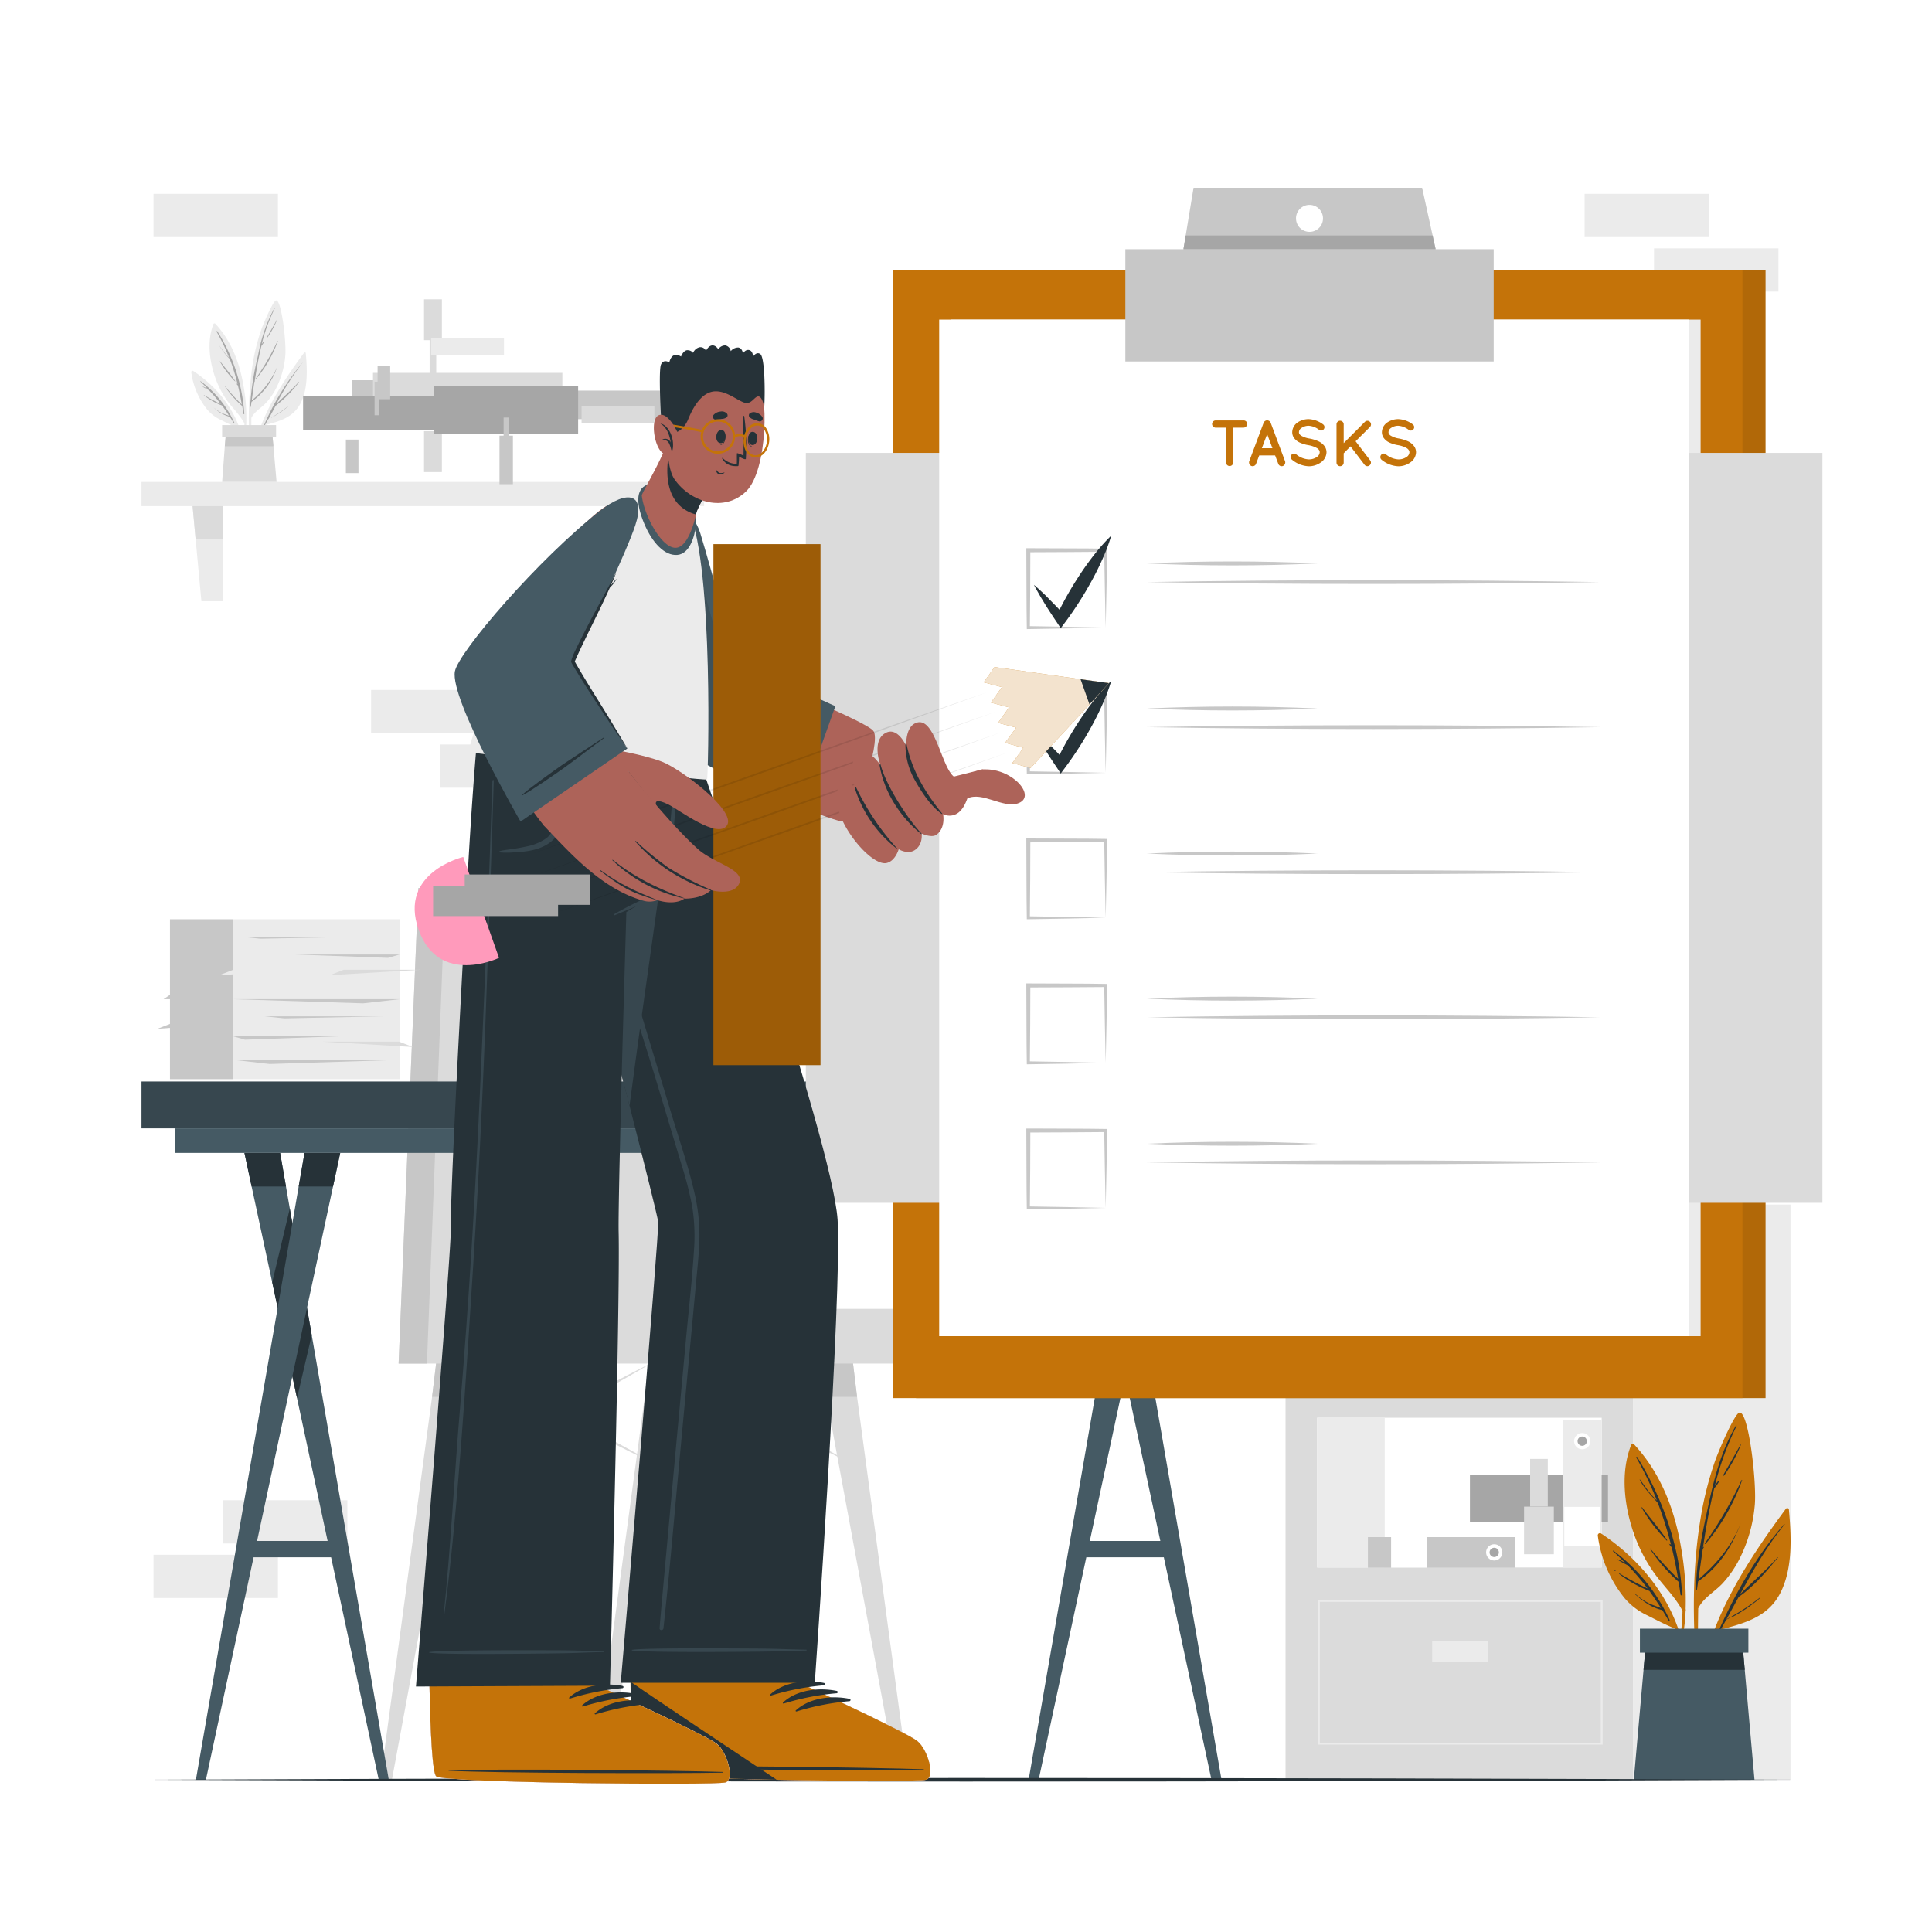 <svg class="animated" id="freepik_stories-task" xmlns="http://www.w3.org/2000/svg" viewBox="0 0 500 500" version="1.1" xmlns:xlink="http://www.w3.org/1999/xlink" xmlns:svgjs="http://svgjs.com/svgjs"><style>svg#freepik_stories-task:not(.animated) .animable {opacity: 0;}svg#freepik_stories-task.animated #freepik--background-complete--inject-2 {animation: 1s 1 forwards cubic-bezier(.36,-0.01,.5,1.38) slideUp;animation-delay: 0s;}svg#freepik_stories-task.animated #freepik--Plant--inject-2 {animation: 1s 1 forwards cubic-bezier(.36,-0.01,.5,1.38) slideUp;animation-delay: 0s;}svg#freepik_stories-task.animated #freepik--Chair--inject-2 {animation: 1s 1 forwards cubic-bezier(.36,-0.01,.5,1.38) slideUp;animation-delay: 0s;}svg#freepik_stories-task.animated #freepik--Table--inject-2 {animation: 1s 1 forwards cubic-bezier(.36,-0.01,.5,1.38) slideUp;animation-delay: 0s;}svg#freepik_stories-task.animated #freepik--Sheets--inject-2 {animation: 1s 1 forwards cubic-bezier(.36,-0.01,.5,1.38) slideUp;animation-delay: 0s;}svg#freepik_stories-task.animated #freepik--Clipboard--inject-2 {animation: 1s 1 forwards cubic-bezier(.36,-0.01,.5,1.38) slideDown,6s Infinite  linear floating;animation-delay: 0s,1s;}svg#freepik_stories-task.animated #freepik--Character--inject-2 {animation: 1s 1 forwards cubic-bezier(.36,-0.01,.5,1.38) slideDown;animation-delay: 0s;}            @keyframes slideUp {                0% {                    opacity: 0;                    transform: translateY(30px);                }                100% {                    opacity: 1;                    transform: inherit;                }            }                    @keyframes slideDown {                0% {                    opacity: 0;                    transform: translateY(-30px);                }                100% {                    opacity: 1;                    transform: translateY(0);                }            }                    @keyframes floating {                0% {                    opacity: 1;                    transform: translateY(0px);                }                50% {                    transform: translateY(-10px);                }                100% {                    opacity: 1;                    transform: translateY(0px);                }            }        </style><g id="freepik--background-complete--inject-2" class="animable" style="transform-origin: 250px 255.38px;"><rect x="57.7" y="388.26" width="32.2" height="11.19" style="fill: rgb(235, 235, 235); transform-origin: 73.8px 393.855px;" id="elw48l23qjrt" class="animable"></rect><rect x="39.73" y="402.37" width="32.2" height="11.19" style="fill: rgb(235, 235, 235); transform-origin: 55.83px 407.965px;" id="el76sup07ad5e" class="animable"></rect><rect x="131.89" y="178.56" width="32.2" height="11.19" style="fill: rgb(235, 235, 235); transform-origin: 147.99px 184.155px;" id="el0vnzg8di83ko" class="animable"></rect><rect x="113.93" y="192.67" width="32.2" height="11.19" style="fill: rgb(235, 235, 235); transform-origin: 130.03px 198.265px;" id="elusnfc05a15" class="animable"></rect><rect x="96.04" y="178.56" width="32.2" height="11.19" style="fill: rgb(235, 235, 235); transform-origin: 112.14px 184.155px;" id="els686jhb3e1b" class="animable"></rect><rect x="428.06" y="402.37" width="32.2" height="11.19" style="fill: rgb(235, 235, 235); transform-origin: 444.16px 407.965px;" id="elbx42p9qebh" class="animable"></rect><rect x="410.1" y="50.16" width="32.2" height="11.19" style="fill: rgb(235, 235, 235); transform-origin: 426.2px 55.755px;" id="el3v86m90ob1y" class="animable"></rect><rect x="428.06" y="64.27" width="32.2" height="11.19" style="fill: rgb(235, 235, 235); transform-origin: 444.16px 69.865px;" id="elx4vt00mj0go" class="animable"></rect><rect x="39.73" y="50.16" width="32.2" height="11.19" style="fill: rgb(235, 235, 235); transform-origin: 55.83px 55.755px;" id="elwegtobw754p" class="animable"></rect><rect x="36.62" y="124.73" width="145.6" height="6.25" style="fill: rgb(235, 235, 235); transform-origin: 109.42px 127.855px;" id="elq28fl1tu6l" class="animable"></rect><polygon points="57.79 155.59 52.12 155.59 49.84 130.98 57.79 130.98 57.79 155.59" style="fill: rgb(235, 235, 235); transform-origin: 53.815px 143.285px;" id="elbkfdwwxentt" class="animable"></polygon><polygon points="161.05 155.59 166.72 155.59 169 130.98 161.05 130.98 161.05 155.59" style="fill: rgb(235, 235, 235); transform-origin: 165.025px 143.285px;" id="elzd0s0vyfs4" class="animable"></polygon><polygon points="49.84 130.98 57.78 130.98 57.78 139.45 50.62 139.45 49.84 130.98" style="fill: rgb(219, 219, 219); transform-origin: 53.81px 135.215px;" id="elkhjj4pw141h" class="animable"></polygon><polygon points="168.99 130.98 168.21 139.45 161.05 139.45 161.05 130.98 168.99 130.98" style="fill: rgb(219, 219, 219); transform-origin: 165.02px 135.215px;" id="elhvo7owftcuj" class="animable"></polygon><path d="M78.68,91.32c-5.75,7.79-11.75,16.84-13.21,26.61,0,.15.22.2.25,0a57.73,57.73,0,0,1,2.55-7.83c3.78-1,7.49-1.89,9.48-5.65s1.77-8.89,1.38-13.1C79.11,91.18,78.8,91.17,78.68,91.32Z" style="fill: rgb(235, 235, 235); transform-origin: 72.43px 104.638px;" id="ela5z9w5viksk" class="animable"></path><path d="M68.32,110.08a64.6,64.6,0,0,1,10.13-16.4s.07,0,0,0a69.86,69.86,0,0,0-6.91,10.86c1.91-1.93,4-3.66,5.8-5.72,0,0,.09,0,.06.06A31.6,31.6,0,0,1,71.35,105c-.62,1.16-1.25,2.32-1.89,3.47l.48-.24s0,0,0,0a5.36,5.36,0,0,1-.54.26c-.3.55-.6,1.1-.91,1.65C68.44,110.31,68.27,110.2,68.32,110.08Z" style="fill: rgb(166, 166, 166); transform-origin: 73.396px 101.954px;" id="elt1neuo8f2j" class="animable"></path><path d="M70.25,108.06a34.57,34.57,0,0,0,4.41-3s.1,0,.06,0a23.23,23.23,0,0,1-4.41,3C70.24,108.2,70.18,108.1,70.25,108.06Z" style="fill: rgb(166, 166, 166); transform-origin: 72.474px 106.596px;" id="eldmsll627ldq" class="animable"></path><path d="M64.84,117.84a.11.11,0,0,0,.21,0c0-3.22,0-6.45,0-9.68.82-1.67,2.59-2.59,3.82-3.92a17.32,17.32,0,0,0,2.3-3.2,22.88,22.88,0,0,0,2.66-8.88c.34-3.44-1-14.8-2.41-14.41-.76.2-3.19,5.83-3.84,7.69a53.48,53.48,0,0,0-2.29,9.44A100.27,100.27,0,0,0,64.84,117.84Z" style="fill: rgb(235, 235, 235); transform-origin: 69.135px 97.829px;" id="elmx0by65mvu" class="animable"></path><path d="M64.81,104l0,0a73,73,0,0,1,2-12.13A40.68,40.68,0,0,1,71,79.75c0-.07.14,0,.11.06a44.6,44.6,0,0,0-3.37,9.26c.14-.23.32-.45.47-.67s.2,0,.15.09a6,6,0,0,1-.69,1l0,0c-.75,3-1.29,6.15-1.76,9.25L66,98.6s.06,0,0,0-.12.2-.18.31c-.23,1.57-.45,3.14-.67,4.7A22,22,0,0,0,71.71,95s0,0,0,0a18.05,18.05,0,0,1-6.62,9l-.18,1.26c0,.08-.15.06-.15,0,0-.38,0-.75,0-1.12A.09.09,0,0,1,64.81,104Z" style="fill: rgb(166, 166, 166); transform-origin: 68.226px 92.517px;" id="el3vjky14zzgo" class="animable"></path><path d="M66.14,98.05a64.65,64.65,0,0,0,5.71-9.84s.09,0,.07,0a31.71,31.71,0,0,1-5.68,9.9A.07.07,0,0,1,66.14,98.05Z" style="fill: rgb(166, 166, 166); transform-origin: 69.031px 93.163px;" id="elznig77vfzrk" class="animable"></path><path d="M69,87.42c.89-1.57,1.83-3.1,2.66-4.7a0,0,0,0,1,.07,0,24.21,24.21,0,0,1-2.59,4.74C69.06,87.58,68.93,87.51,69,87.42Z" style="fill: rgb(166, 166, 166); transform-origin: 70.355px 85.122px;" id="el8m391erjy5u" class="animable"></path><path d="M68.64,88.11s0,0,0,0S68.62,88.11,68.64,88.11Z" style="fill: rgb(166, 166, 166); transform-origin: 68.636px 88.11px;" id="el5bvvgoj1z4v" class="animable"></path><path d="M63.26,109.59a32.21,32.21,0,0,1-.75,6.35c0,.22.07.45.1.69a30.32,30.32,0,0,0,1.13-7.07.2.2,0,0,0,0-.22h0A45.91,45.91,0,0,0,63,99.76c-1-5.92-3.17-11.6-7.3-16a.29.29,0,0,0-.45.09c-1.67,4.24-1.09,9.29.33,13.51a24.62,24.62,0,0,0,3.27,6.42C60.31,105.74,62.11,107.42,63.26,109.59Z" style="fill: rgb(235, 235, 235); transform-origin: 59.002px 100.159px;" id="elk6uu6nvsd6g" class="animable"></path><path d="M56.23,85.71a45.48,45.48,0,0,1,7,21.37c0,.13-.21.16-.23,0-.09-.67-.2-1.34-.31-2h0A25.5,25.5,0,0,1,58.21,100s0-.07.06,0a53.1,53.1,0,0,0,4.31,4.69c-.28-1.66-.61-3.29-1-4.9l-.31-.36c-.07-.08.05-.2.12-.12l.09.11a56.15,56.15,0,0,0-2-6.49,19.37,19.37,0,0,1-2.83-3.65s0-.06,0,0a27.91,27.91,0,0,0,1.81,2.4c.26.3.55.59.82.88a49.61,49.61,0,0,0-3.2-6.67C56,85.7,56.17,85.62,56.23,85.71Z" style="fill: rgb(166, 166, 166); transform-origin: 59.645px 96.431px;" id="elyxgu51xhrwj" class="animable"></path><path d="M57,93.54c1.27,1.7,2.71,3.32,3.88,5.08a.05.05,0,0,1-.08.06,25.67,25.67,0,0,1-3.88-5.09C56.9,93.53,57,93.49,57,93.54Z" style="fill: rgb(166, 166, 166); transform-origin: 58.904px 96.109px;" id="elza939vnhbob" class="animable"></path><path d="M61.08,99l.05.06s0,.09-.06.06l0-.06S61,99,61.08,99Z" style="fill: rgb(166, 166, 166); transform-origin: 61.086px 99.063px;" id="elzabogohz1sc" class="animable"></path><path d="M49.5,96.31A19.51,19.51,0,0,0,53.63,106,10.36,10.36,0,0,0,57,108.6c1.45.71,3,1.54,4.47,2.13A29.11,29.11,0,0,1,63,116.34c0-.16.1-.33.14-.49C62.2,107.58,56.85,100.52,50,96A.34.34,0,0,0,49.5,96.31Z" style="fill: rgb(235, 235, 235); transform-origin: 56.32px 106.15px;" id="ellaj56gpt7f" class="animable"></path><path d="M51.87,98.75a.06.06,0,0,1,.07-.09,27.94,27.94,0,0,1,8.71,10.74.1.1,0,0,1-.17.1c-.31-.56-.64-1.1-1-1.63h0a9.27,9.27,0,0,1-4.2-2.44s0-.07,0,0a10.08,10.08,0,0,0,2,1.39c.64.32,1.32.52,2,.78-.58-.92-1.18-1.8-1.81-2.65a18.2,18.2,0,0,1-4.69-2.64c-.05,0,0-.11,0-.08a48.22,48.22,0,0,0,4.36,2.34,36,36,0,0,0-3.08-3.59c-.53-.28-1.06-.57-1.58-.87,0,0,0-.09,0-.08a5.92,5.92,0,0,1,1.21.6C53.18,100,52.55,99.35,51.87,98.75Z" style="fill: rgb(166, 166, 166); transform-origin: 56.258px 104.096px;" id="elcvnn6kjmim" class="animable"></path><path d="M52,101.6a1.74,1.74,0,0,1,.26.19s0,0,0,0a1.43,1.43,0,0,1-.27-.15S52,101.57,52,101.6Z" style="fill: rgb(166, 166, 166); transform-origin: 52.125px 101.691px;" id="elkamcub3lho9" class="animable"></path><polygon points="71.58 124.72 57.49 124.72 58.18 115.49 58.45 112.48 70.49 112.48 70.76 115.49 71.58 124.72" style="fill: rgb(219, 219, 219); transform-origin: 64.535px 118.6px;" id="elhipzvyfb0g" class="animable"></polygon><polygon points="70.76 115.49 58.18 115.49 58.45 112.48 70.49 112.48 70.76 115.49" style="fill: rgb(199, 199, 199); transform-origin: 64.47px 113.985px;" id="el4hqf015iogq" class="animable"></polygon><rect x="57.49" y="110.01" width="13.96" height="3.09" style="fill: rgb(219, 219, 219); transform-origin: 64.47px 111.555px;" id="eltlwklok2pp" class="animable"></rect><g id="el2gg1ge26drk"><rect x="91.04" y="98.4" width="42.01" height="10.58" style="fill: rgb(199, 199, 199); transform-origin: 112.045px 103.69px; transform: rotate(90deg);" class="animable" id="elcsrdym248"></rect></g><g id="el1c66z0itytg"><rect x="109.74" y="77.46" width="4.62" height="10.58" style="fill: rgb(219, 219, 219); transform-origin: 112.05px 82.75px; transform: rotate(90deg);" class="animable" id="elnq0r5fzenoh"></rect></g><g id="eljqcygwdh0do"><rect x="111.19" y="86.54" width="1.71" height="10.58" style="fill: rgb(219, 219, 219); transform-origin: 112.045px 91.83px; transform: rotate(90deg);" class="animable" id="elxrfl8hnst7n"></rect></g><g id="el6x1nku8jtip"><rect x="109.74" y="111.59" width="4.62" height="10.58" style="fill: rgb(219, 219, 219); transform-origin: 112.05px 116.88px; transform: rotate(90deg);" class="animable" id="elxuip2q1hv1k"></rect></g><g id="eltwalbz3qrg"><rect x="96.53" y="96.5" width="49.01" height="7.39" style="fill: rgb(219, 219, 219); transform-origin: 121.035px 100.195px; transform: rotate(90deg);" class="animable" id="elvsavu3v7s0s"></rect></g><g id="elqi6206epv2"><rect x="111.58" y="87.5" width="18.85" height="4.44" style="fill: rgb(235, 235, 235); transform-origin: 121.005px 89.72px; transform: rotate(90deg);" class="animable" id="eldg8zi25k9ug"></rect></g><g id="elt2a5b5koei"><rect x="132.87" y="101.09" width="49.01" height="7.39" style="fill: rgb(199, 199, 199); transform-origin: 157.375px 104.785px; transform: rotate(44.67deg);" class="animable" id="elm1wwb91uu5"></rect></g><g id="elww0k138fmb"><rect x="150.51" y="105.07" width="18.85" height="4.44" style="fill: rgb(219, 219, 219); transform-origin: 159.935px 107.29px; transform: rotate(44.67deg);" class="animable" id="elh4h0v0uxlv4"></rect></g><g id="elot26qaimjj"><rect x="112.39" y="99.82" width="37.23" height="12.56" style="fill: rgb(166, 166, 166); transform-origin: 131.005px 106.1px; transform: rotate(90deg);" class="animable" id="eld2g77r7gvek"></rect></g><g id="elsls3rvnjltg"><rect x="129.27" y="112.75" width="3.47" height="12.56" style="fill: rgb(199, 199, 199); transform-origin: 131.005px 119.03px; transform: rotate(90deg);" class="animable" id="el31mqaevvjsc"></rect></g><g id="eljpq60r9boy"><rect x="130.33" y="108.06" width="1.35" height="12.56" style="fill: rgb(199, 199, 199); transform-origin: 131.005px 114.34px; transform: rotate(90deg);" class="animable" id="elljuuus0g2u9"></rect></g><g id="elwhar4fwza4f"><rect x="78.44" y="102.6" width="34.98" height="8.67" style="fill: rgb(166, 166, 166); transform-origin: 95.93px 106.935px; transform: rotate(113.23deg);" class="animable" id="elrd6d4edrz2d"></rect></g><g id="el12snztn231z9"><rect x="89.51" y="113.77" width="3.26" height="8.67" style="fill: rgb(199, 199, 199); transform-origin: 91.14px 118.105px; transform: rotate(113.23deg);" class="animable" id="elpnul03l4cis"></rect></g><g id="elh7udkbkamc4"><rect x="97.72" y="94.65" width="3.26" height="8.67" style="fill: rgb(199, 199, 199); transform-origin: 99.35px 98.985px; transform: rotate(113.24deg);" class="animable" id="elsvr5zezjaz"></rect></g><g id="eljba13l1msmq"><rect x="96.94" y="98.79" width="1.26" height="8.67" style="fill: rgb(199, 199, 199); transform-origin: 97.57px 103.125px; transform: rotate(113.24deg);" class="animable" id="elme5pk9v45rs"></rect></g><path d="M332.7,311.74V460.6h90V311.74Zm81.82,93.92H340.87V366.91h73.65Zm0-48H340.87V318.93h73.65Z" style="fill: rgb(219, 219, 219); transform-origin: 377.7px 386.17px;" id="eljnzeknzq58" class="animable"></path><rect x="422.69" y="311.74" width="40.69" height="148.86" style="fill: rgb(235, 235, 235); transform-origin: 443.035px 386.17px;" id="elz5x3f9y6gc" class="animable"></rect><rect x="340.87" y="318.93" width="17.5" height="38.75" style="fill: rgb(235, 235, 235); transform-origin: 349.62px 338.305px;" id="el8gnbkmzbwsh" class="animable"></rect><path d="M414.77,451.51H341.08V414.06h73.69Zm-73.19-.5h72.69V414.56H341.58Z" style="fill: rgb(235, 235, 235); transform-origin: 377.925px 432.785px;" id="elggt9gyyic35" class="animable"></path><rect x="370.65" y="424.7" width="14.54" height="5.31" style="fill: rgb(235, 235, 235); transform-origin: 377.92px 427.355px;" id="elbtd56vmwyy" class="animable"></rect><rect x="340.87" y="366.91" width="17.5" height="38.75" style="fill: rgb(235, 235, 235); transform-origin: 349.62px 386.285px;" id="el4udm3gnovu2" class="animable"></rect><g id="elgepf95jksf5"><rect x="380.42" y="381.64" width="35.73" height="12.31" style="fill: rgb(166, 166, 166); transform-origin: 398.285px 387.795px; transform: rotate(90deg);" class="animable" id="el9wsxrkrz3k5"></rect></g><g id="elbs5fjoitbxg"><rect x="394.43" y="389.92" width="7.71" height="12.31" style="fill: rgb(219, 219, 219); transform-origin: 398.285px 396.075px; transform: rotate(90deg);" class="animable" id="elp6q32gcocl"></rect></g><g id="el9dqzzg7lzvk"><rect x="396" y="377.57" width="4.57" height="12.31" style="fill: rgb(219, 219, 219); transform-origin: 398.285px 383.725px; transform: rotate(90deg);" class="animable" id="elcdia5adqod"></rect></g><rect x="362.34" y="327.78" width="31.12" height="29.9" style="fill: rgb(235, 235, 235); transform-origin: 377.9px 342.73px;" id="elgj7b3qrv5nt" class="animable"></rect><rect x="393.46" y="327.78" width="11.83" height="29.9" style="fill: rgb(199, 199, 199); transform-origin: 399.375px 342.73px;" id="ele95n5rnyo4r" class="animable"></rect><polygon points="362.34 342.73 393.46 342.73 369.16 343.5 362.34 342.73" style="fill: rgb(199, 199, 199); transform-origin: 377.9px 343.115px;" id="elatid8acail4" class="animable"></polygon><polygon points="393.46 354.07 362.34 354.07 386.64 354.84 393.46 354.07" style="fill: rgb(199, 199, 199); transform-origin: 377.9px 354.455px;" id="elsqgcgxubuzp" class="animable"></polygon><polygon points="362.34 334.37 382.05 334.37 364.53 335 362.34 334.37" style="fill: rgb(199, 199, 199); transform-origin: 372.195px 334.685px;" id="el38is1hpwmlu" class="animable"></polygon><polygon points="393.46 349.67 373.75 349.67 391.27 350.3 393.46 349.67" style="fill: rgb(199, 199, 199); transform-origin: 383.605px 349.985px;" id="elyec35bo4xxj" class="animable"></polygon><polygon points="369.81 331.05 392.04 331.05 388.33 331.42 369.81 331.05" style="fill: rgb(199, 199, 199); transform-origin: 380.925px 331.235px;" id="elonjmer4jae" class="animable"></polygon><polygon points="365.37 345.94 387.6 345.94 383.89 346.31 365.37 345.94" style="fill: rgb(199, 199, 199); transform-origin: 376.485px 346.125px;" id="elm65q8vy5l6e" class="animable"></polygon><polygon points="379.04 337.22 393.46 337.22 396.04 338.23 379.04 337.22" style="fill: rgb(235, 235, 235); transform-origin: 387.54px 337.725px;" id="el4tvuduxsdac" class="animable"></polygon><polygon points="358.37 337.22 372.79 337.22 375.37 338.23 358.37 337.22" style="fill: rgb(235, 235, 235); transform-origin: 366.87px 337.725px;" id="elzmzm17uaax" class="animable"></polygon><polygon points="376.88 350.66 362.45 350.66 359.88 351.67 376.88 350.66" style="fill: rgb(235, 235, 235); transform-origin: 368.38px 351.165px;" id="el4jchkgl5kmo" class="animable"></polygon><polygon points="393.46 347.25 405.04 347.25 407.62 348.25 393.46 347.25" style="fill: rgb(199, 199, 199); transform-origin: 400.54px 347.75px;" id="eld5r0708mi9" class="animable"></polygon><polygon points="397.5 342.73 406.48 342.73 405.29 341.91 397.5 342.73" style="fill: rgb(199, 199, 199); transform-origin: 401.99px 342.32px;" id="elpc2er2ib81" class="animable"></polygon><rect x="404.44" y="367.55" width="10.07" height="38.11" style="fill: rgb(235, 235, 235); transform-origin: 409.475px 386.605px;" id="elozhsoo2lclq" class="animable"></rect><path d="M409.48,375.07a2.1,2.1,0,1,1,2.1-2.1A2.1,2.1,0,0,1,409.48,375.07Z" style="fill: rgb(255, 255, 255); transform-origin: 409.48px 372.97px;" id="elbjr0drnslv" class="animable"></path><path d="M409.48,374.17a1.2,1.2,0,1,1,1.2-1.2A1.2,1.2,0,0,1,409.48,374.17Z" style="fill: rgb(166, 166, 166); transform-origin: 409.48px 372.97px;" id="elfezvyrjystj" class="animable"></path><g id="el9nti43hyshu"><rect x="404.84" y="389.98" width="9.27" height="10.07" style="fill: rgb(255, 255, 255); transform-origin: 409.475px 395.015px; transform: rotate(90deg);" class="animable" id="elc8c072eoui5"></rect></g><rect x="354.02" y="397.8" width="38.11" height="7.92" style="fill: rgb(199, 199, 199); transform-origin: 373.075px 401.76px;" id="elihqknthu1v" class="animable"></rect><path d="M384.61,401.76a2.1,2.1,0,1,1,2.1,2.09A2.1,2.1,0,0,1,384.61,401.76Z" style="fill: rgb(255, 255, 255); transform-origin: 386.71px 401.75px;" id="el34k63g8au65" class="animable"></path><path d="M385.51,401.76a1.2,1.2,0,1,1,1.2,1.2A1.2,1.2,0,0,1,385.51,401.76Z" style="fill: rgb(166, 166, 166); transform-origin: 386.71px 401.76px;" id="elbyoea8hcwtu" class="animable"></path><g id="elq6iwb5r9w2t"><rect x="360.02" y="397.8" width="9.27" height="7.92" style="fill: rgb(255, 255, 255); transform-origin: 364.655px 401.76px; transform: rotate(180deg);" class="animable" id="elfeyfh17fvd"></rect></g></g><g id="freepik--Plant--inject-2" class="animable" style="transform-origin: 438.454px 413.086px;"><path d="M462.19,390.46c-9.59,13-19.58,28.05-22,44.33,0,.25.37.33.42.08a97.65,97.65,0,0,1,4.24-13c6.31-1.74,12.49-3.16,15.8-9.42,3.38-6.43,2.95-14.81,2.31-21.82C462.89,390.23,462.38,390.21,462.19,390.46Z" style="fill: #C47309; transform-origin: 451.796px 412.659px;" id="elo8xcu11xax" class="animable"></path><path d="M444.93,421.72c4.31-9.67,9.83-19.37,16.86-27.32,0,0,.12,0,.08.08-4.6,5.66-8.1,11.82-11.51,18.09,3.17-3.22,6.65-6.11,9.66-9.52.06-.07.15,0,.09.09-3,3.59-6.24,7.48-10.13,10.13-1.05,1.92-2.1,3.86-3.16,5.79.26-.15.53-.28.79-.41a0,0,0,0,1,.05.07c-.3.15-.59.31-.9.44l-1.52,2.73C445.12,422.1,444.84,421.92,444.93,421.72Z" style="fill: rgb(38, 50, 56); transform-origin: 453.395px 408.192px;" id="ele5dfnkvkooq" class="animable"></path><path d="M448.13,418.34a55.76,55.76,0,0,0,7.36-4.91c.06-.05.16,0,.09.09a39,39,0,0,1-7.34,5A.11.11,0,0,1,448.13,418.34Z" style="fill: rgb(38, 50, 56); transform-origin: 451.853px 415.967px;" id="elpn7w70hcw2a" class="animable"></path><path d="M439.06,432.37c0,.2.36.2.35,0,0-5.37,0-10.75.09-16.14,1.37-2.77,4.32-4.31,6.37-6.53a28.37,28.37,0,0,0,3.82-5.32,38.24,38.24,0,0,0,4.44-14.79c.57-5.74-1.61-24.67-4-24-1.25.34-5.31,9.72-6.38,12.81a88.56,88.56,0,0,0-3.82,15.72C437.94,406.72,438.1,419.67,439.06,432.37Z" style="fill: #C47309; transform-origin: 446.297px 399.046px;" id="els384yd6p8hd" class="animable"></path><path d="M439,409.24l0,0c.29-6.79,1.82-13.64,3.25-20.22,1.54-7.09,3.34-13.76,7-20.08a.1.1,0,0,1,.18.1,74.83,74.83,0,0,0-5.61,15.42c.24-.38.54-.74.79-1.11.1-.14.34,0,.24.14a9.73,9.73,0,0,1-1.14,1.61.06.06,0,0,1-.05,0c-1.25,5.07-2.16,10.25-2.93,15.42a1.63,1.63,0,0,0,.17-.2s.11,0,.08.06-.2.35-.3.52c-.39,2.62-.75,5.24-1.12,7.84,4.68-4,8.67-8.7,10.92-14.5,0,0,.05,0,0,0-2.2,6-5.68,11.36-11,15-.1.7-.2,1.4-.29,2.1,0,.14-.26.1-.26,0,0-.61,0-1.23.06-1.85A.15.15,0,0,1,439,409.24Z" style="fill: rgb(38, 50, 56); transform-origin: 444.715px 390.159px;" id="el4d7xwf0q65g" class="animable"></path><path d="M441.22,399.41a106.75,106.75,0,0,0,9.52-16.4c0-.06.15,0,.12.05a53.13,53.13,0,0,1-9.46,16.49C441.32,399.64,441.15,399.52,441.22,399.41Z" style="fill: rgb(38, 50, 56); transform-origin: 446.034px 391.283px;" id="eld7mpjp5lt2h" class="animable"></path><path d="M446,381.7c1.48-2.62,3-5.17,4.43-7.83,0-.08.14,0,.11.06a40.59,40.59,0,0,1-4.31,7.9C446.1,382,445.88,381.85,446,381.7Z" style="fill: rgb(38, 50, 56); transform-origin: 448.255px 377.871px;" id="el01afxrhonkdd" class="animable"></path><path d="M445.39,382.84a0,0,0,1,1,0,0A0,0,0,1,1,445.39,382.84Z" style="fill: rgb(38, 50, 56); transform-origin: 445.39px 382.84px;" id="el56jekb8skfv" class="animable"></path><path d="M435.43,416.86a54.31,54.31,0,0,1-1.25,10.57c.06.38.11.76.17,1.16a50.71,50.71,0,0,0,1.89-11.78.36.36,0,0,0,0-.36v0a78.38,78.38,0,0,0-1.18-15.95c-1.66-9.86-5.29-19.31-12.16-26.7a.49.49,0,0,0-.76.16c-2.78,7.05-1.81,15.46.55,22.5a41.33,41.33,0,0,0,5.45,10.69C430.51,410.44,433.52,413.24,435.43,416.86Z" style="fill: #C47309; transform-origin: 428.367px 401.136px;" id="elkn3or88yh" class="animable"></path><path d="M423.72,377.08c6.51,10.57,11,23.11,11.6,35.59,0,.22-.36.28-.39.06-.16-1.13-.33-2.24-.51-3.35h0a42.33,42.33,0,0,1-7.39-8.53c0-.05.05-.12.09-.07a90,90,0,0,0,7.18,7.81c-.47-2.76-1-5.47-1.67-8.15-.18-.2-.35-.41-.52-.61s.08-.32.19-.19l.16.17a95.38,95.38,0,0,0-3.4-10.81c-1.66-2-3.52-3.69-4.72-6.07a0,0,0,0,1,.08-.05c1,1.36,1.91,2.73,3,4,.44.5.93,1,1.38,1.46a83.6,83.6,0,0,0-5.33-11.11A.15.15,0,0,1,423.72,377.08Z" style="fill: rgb(38, 50, 56); transform-origin: 429.392px 394.952px;" id="elru03cgq7saf" class="animable"></path><path d="M425,390.12c2.1,2.83,4.5,5.54,6.46,8.47.05.08-.07.17-.14.1a43.61,43.61,0,0,1-6.47-8.49C424.84,390.11,425,390,425,390.12Z" style="fill: rgb(38, 50, 56); transform-origin: 428.161px 394.391px;" id="elfk7uxju9frt" class="animable"></path><path d="M431.79,399.24l.09.09c.06.06,0,.16-.09.1l-.09-.09C431.63,399.28,431.73,399.18,431.79,399.24Z" style="fill: rgb(38, 50, 56); transform-origin: 431.79px 399.335px;" id="elklluvfc3l6" class="animable"></path><path d="M413.51,397.4a32.5,32.5,0,0,0,6.88,16.13,17.13,17.13,0,0,0,5.57,4.35c2.42,1.19,4.94,2.57,7.44,3.55a48.45,48.45,0,0,1,2.63,9.35c.08-.27.16-.55.25-.83-1.61-13.76-10.52-25.53-21.92-33.09A.56.56,0,0,0,413.51,397.4Z" style="fill: #C47309; transform-origin: 424.893px 413.778px;" id="elxiqnc9vaxz" class="animable"></path><path d="M417.45,401.47c-.08-.07,0-.21.12-.15a46.59,46.59,0,0,1,14.52,17.9c.08.19-.17.35-.28.16-.53-.92-1.07-1.83-1.62-2.71h0c-2.6-.49-5.06-2.32-7-4.06-.05-.05,0-.12.08-.08a16,16,0,0,0,3.29,2.31c1.06.54,2.21.88,3.31,1.31-1-1.53-2-3-3-4.42a30.4,30.4,0,0,1-7.82-4.39c-.07-.06,0-.18.08-.13a81.86,81.86,0,0,0,7.26,3.89,64.2,64.2,0,0,0-5.13-6c-.88-.46-1.78-.93-2.63-1.43-.07,0,0-.16,0-.13a9.28,9.28,0,0,1,2,1C419.65,403.5,418.59,402.47,417.45,401.47Z" style="fill: rgb(38, 50, 56); transform-origin: 424.762px 410.385px;" id="elcqpv5h4gnhw" class="animable"></path><path d="M417.7,406.23a4.25,4.25,0,0,1,.43.31c.05,0,0,.09-.05.07a2.59,2.59,0,0,1-.46-.26C417.54,406.3,417.62,406.17,417.7,406.23Z" style="fill: rgb(38, 50, 56); transform-origin: 417.869px 406.414px;" id="eljvfi0d5m4rm" class="animable"></path><polygon points="454.06 460.6 422.83 460.6 425.35 432.16 425.91 425.89 450.99 425.89 451.54 432.16 454.06 460.6" style="fill: rgb(69, 90, 100); transform-origin: 438.445px 443.245px;" id="eldg3xcbxs385" class="animable"></polygon><polygon points="451.54 432.16 425.35 432.16 425.91 425.89 450.99 425.89 451.54 432.16" style="fill: rgb(38, 50, 56); transform-origin: 438.445px 429.025px;" id="el3k65pkni3rf" class="animable"></polygon><rect x="424.41" y="421.5" width="28.07" height="6.21" style="fill: rgb(69, 90, 100); transform-origin: 438.445px 424.605px;" id="elbt89sbt4klo" class="animable"></rect></g><g id="freepik--Chair--inject-2" class="animable" style="transform-origin: 168.045px 345.215px;"><path d="M169.36,352.34c-4.43,2.62-8.9,5.16-13.38,7.68s-9,5-13.49,7.47-9,4.9-13.59,7.3l-6.83,3.58c-2.29,1.16-4.57,2.36-6.88,3.5,2.21-1.32,4.45-2.59,6.67-3.89l6.71-3.8c4.48-2.52,9-5,13.49-7.47s9-4.89,13.59-7.29S164.76,354.64,169.36,352.34Z" style="fill: rgb(219, 219, 219); transform-origin: 142.275px 367.105px;" id="elhzn1bck3fo6" class="animable"></path><path d="M119,352.34c4.28,2,8.52,4.16,12.74,6.3s8.42,4.35,12.64,6.52,8.37,4.43,12.53,6.7l6.24,3.41c2.06,1.17,4.14,2.31,6.19,3.5-2.15-1-4.26-2.07-6.4-3.11l-6.35-3.19c-4.22-2.14-8.42-4.35-12.63-6.52s-8.37-4.43-12.53-6.7S123.13,354.7,119,352.34Z" style="fill: rgb(219, 219, 219); transform-origin: 144.17px 365.555px;" id="elv0a232at3aq" class="animable"></path><path d="M220.48,352.34c-4.42,2.62-8.89,5.16-13.37,7.68s-9,5-13.5,7.47-9,4.9-13.59,7.3l-6.83,3.58c-2.29,1.16-4.57,2.36-6.87,3.5,2.21-1.32,4.44-2.59,6.66-3.89l6.71-3.8c4.48-2.52,9-5,13.5-7.47s9-4.89,13.59-7.29S215.88,354.64,220.48,352.34Z" style="fill: rgb(219, 219, 219); transform-origin: 193.4px 367.105px;" id="elz2e6qxpv46f" class="animable"></path><path d="M170.14,352.34c4.28,2,8.52,4.16,12.75,6.3s8.42,4.35,12.63,6.52,8.38,4.43,12.54,6.7l6.23,3.41c2.07,1.17,4.14,2.31,6.19,3.5-2.14-1-4.26-2.07-6.39-3.11l-6.35-3.19c-4.23-2.14-8.42-4.35-12.63-6.52s-8.38-4.43-12.54-6.7S174.25,354.7,170.14,352.34Z" style="fill: rgb(219, 219, 219); transform-origin: 195.31px 365.555px;" id="eluydj3xz3efd" class="animable"></path><polygon points="211.14 345.26 213.84 361.51 232.19 460.6 235.15 460.6 221.81 361.51 219.84 345.26 211.14 345.26" style="fill: rgb(219, 219, 219); transform-origin: 223.145px 402.93px;" id="elugvr541kvy" class="animable"></polygon><polygon points="219.84 345.26 211.14 345.26 213.84 361.51 221.81 361.51 219.84 345.26" style="fill: rgb(199, 199, 199); transform-origin: 216.475px 353.385px;" id="elrd6h0q2lwe" class="animable"></polygon><polygon points="153.51 460.6 156.47 460.6 174.82 361.51 177.53 345.26 168.83 345.26 166.86 361.51 153.51 460.6" style="fill: rgb(219, 219, 219); transform-origin: 165.52px 402.93px;" id="el8u1mbo7da6d" class="animable"></polygon><polygon points="168.83 345.26 166.86 361.51 174.82 361.51 177.53 345.26 168.83 345.26" style="fill: rgb(199, 199, 199); transform-origin: 172.195px 353.385px;" id="elcf115uskq7i" class="animable"></polygon><polygon points="98.47 460.6 101.43 460.6 119.78 361.51 122.49 345.26 113.79 345.26 111.82 361.51 98.47 460.6" style="fill: rgb(219, 219, 219); transform-origin: 110.48px 402.93px;" id="ela4boyx63yt" class="animable"></polygon><polygon points="111.82 361.51 119.78 361.51 122.49 345.26 113.79 345.26 111.82 361.51" style="fill: rgb(199, 199, 199); transform-origin: 117.155px 353.385px;" id="eln3o00mweus8" class="animable"></polygon><polygon points="103.16 352.89 237.62 352.89 237.62 338.73 187.29 338.73 170.37 229.83 108.29 229.83 103.16 352.89" style="fill: rgb(219, 219, 219); transform-origin: 170.39px 291.36px;" id="elx41fg0vr1n" class="animable"></polygon><polygon points="103.16 352.89 110.49 352.89 115.27 229.83 108.29 229.83 103.16 352.89" style="fill: rgb(199, 199, 199); transform-origin: 109.215px 291.36px;" id="el8gaah1c47w8" class="animable"></polygon></g><g id="freepik--Table--inject-2" class="animable" style="transform-origin: 183.415px 370.245px;"><rect x="63.57" y="398.8" width="24.02" height="4.22" style="fill: rgb(69, 90, 100); transform-origin: 75.58px 400.91px;" id="el9ut258gvslf" class="animable"></rect><polygon points="100.62 460.6 98.02 460.6 76.87 361.84 75.66 356.21 71.86 338.48 70.45 331.87 65.12 307.06 63.26 298.37 72.5 298.37 74.01 307.06 75 312.76 75.66 316.56 79.45 338.48 80.68 345.53 100.62 460.6" style="fill: rgb(69, 90, 100); transform-origin: 81.94px 379.485px;" id="elswrvh0pf3o" class="animable"></polygon><polygon points="72.5 298.37 74.01 307.06 65.12 307.06 63.26 298.37 72.5 298.37" style="fill: rgb(38, 50, 56); transform-origin: 68.635px 302.715px;" id="el8buiu14x2dg" class="animable"></polygon><polygon points="80.68 345.53 76.87 361.84 75.66 356.21 71.86 338.48 70.45 331.87 75 312.76 75.66 316.56 79.45 338.48 80.68 345.53" style="fill: rgb(38, 50, 56); transform-origin: 75.565px 337.3px;" id="elus2eq6u4bxr" class="animable"></polygon><polygon points="88.05 298.37 86.19 307.06 79.45 338.48 75.66 356.21 53.29 460.6 50.7 460.6 71.86 338.48 75.66 316.56 77.3 307.06 78.81 298.37 88.05 298.37" style="fill: rgb(69, 90, 100); transform-origin: 69.375px 379.485px;" id="elbpexxmn3iou" class="animable"></polygon><polygon points="88.05 298.37 86.19 307.06 77.3 307.06 78.81 298.37 88.05 298.37" style="fill: rgb(38, 50, 56); transform-origin: 82.675px 302.715px;" id="ela1sxmbt70pn" class="animable"></polygon><rect x="279.08" y="398.8" width="24.02" height="4.22" style="fill: rgb(69, 90, 100); transform-origin: 291.09px 400.91px;" id="elu4q3xb71q3f" class="animable"></rect><polygon points="316.13 460.6 313.53 460.6 292.38 361.84 291.17 356.21 287.37 338.48 285.96 331.87 280.63 307.06 278.77 298.37 288.01 298.37 289.52 307.06 290.51 312.76 291.17 316.56 294.96 338.48 296.19 345.53 316.13 460.6" style="fill: rgb(69, 90, 100); transform-origin: 297.45px 379.485px;" id="elluv4sgsc8g9" class="animable"></polygon><polygon points="288.01 298.37 289.52 307.06 280.63 307.06 278.77 298.37 288.01 298.37" style="fill: rgb(38, 50, 56); transform-origin: 284.145px 302.715px;" id="elvn8gsbswt" class="animable"></polygon><polygon points="296.19 345.53 292.38 361.84 291.17 356.21 287.37 338.48 285.96 331.87 290.51 312.76 291.17 316.56 294.96 338.48 296.19 345.53" style="fill: rgb(38, 50, 56); transform-origin: 291.075px 337.3px;" id="elhvi5fkoq5wh" class="animable"></polygon><polygon points="303.56 298.37 301.7 307.06 294.96 338.48 291.17 356.21 268.8 460.6 266.21 460.6 287.37 338.48 291.17 316.56 292.81 307.06 294.32 298.37 303.56 298.37" style="fill: rgb(69, 90, 100); transform-origin: 284.885px 379.485px;" id="elsu04y06lw78" class="animable"></polygon><polygon points="303.56 298.37 301.7 307.06 292.81 307.06 294.32 298.37 303.56 298.37" style="fill: rgb(38, 50, 56); transform-origin: 298.185px 302.715px;" id="elh51zj8j6oyf" class="animable"></polygon><rect x="45.27" y="292.02" width="276.29" height="6.35" style="fill: rgb(69, 90, 100); transform-origin: 183.415px 295.195px;" id="elqc8xkdwj3dq" class="animable"></rect><rect x="36.62" y="279.89" width="293.59" height="12.13" style="fill: rgb(55, 71, 79); transform-origin: 183.415px 285.955px;" id="elk3ir1tkm2m" class="animable"></rect></g><g id="freepik--Sheets--inject-2" class="animable" style="transform-origin: 74.85px 258.595px;"><g id="el1xws8fwm6kf"><rect x="60.36" y="237.9" width="43.08" height="41.39" style="fill: rgb(235, 235, 235); transform-origin: 81.9px 258.595px; transform: rotate(180deg);" class="animable" id="elea05t4lnplf"></rect></g><g id="elxhq4btq3kjo"><rect x="43.99" y="237.9" width="16.37" height="41.39" style="fill: rgb(199, 199, 199); transform-origin: 52.175px 258.595px; transform: rotate(180deg);" class="animable" id="elj311rftxcqh"></rect></g><polygon points="103.44 258.59 60.36 258.59 94 259.66 103.44 258.59" style="fill: rgb(199, 199, 199); transform-origin: 81.9px 259.125px;" id="elmwgll7kp3n" class="animable"></polygon><polygon points="60.36 274.29 103.44 274.29 69.8 275.36 60.36 274.29" style="fill: rgb(199, 199, 199); transform-origin: 81.9px 274.825px;" id="el8mx46393ojr" class="animable"></polygon><polygon points="103.44 247.02 76.15 247.02 100.41 247.89 103.44 247.02" style="fill: rgb(199, 199, 199); transform-origin: 89.795px 247.455px;" id="el2tr8ne1n2d9" class="animable"></polygon><polygon points="60.36 268.2 87.65 268.2 63.39 269.07 60.36 268.2" style="fill: rgb(199, 199, 199); transform-origin: 74.005px 268.635px;" id="el9naoc7hey0a" class="animable"></polygon><polygon points="93.11 242.42 62.33 242.42 67.46 242.94 93.11 242.42" style="fill: rgb(199, 199, 199); transform-origin: 77.72px 242.68px;" id="ele9185pg99gs" class="animable"></polygon><polygon points="99.25 263.03 68.48 263.03 73.61 263.55 99.25 263.03" style="fill: rgb(199, 199, 199); transform-origin: 83.865px 263.29px;" id="el5chy6q1hc75" class="animable"></polygon><polygon points="80.33 250.97 60.36 250.97 56.8 252.36 80.33 250.97" style="fill: rgb(235, 235, 235); transform-origin: 68.565px 251.665px;" id="eluxcpxtmd7jf" class="animable"></polygon><polygon points="108.94 250.97 88.97 250.97 85.41 252.36 108.94 250.97" style="fill: rgb(219, 219, 219); transform-origin: 97.175px 251.665px;" id="elkvgwxdtlcnc" class="animable"></polygon><polygon points="83.32 269.57 103.28 269.57 106.85 270.96 83.32 269.57" style="fill: rgb(219, 219, 219); transform-origin: 95.085px 270.265px;" id="elyw3xfm5hvfs" class="animable"></polygon><polygon points="60.36 264.85 44.33 264.85 40.76 266.24 60.36 264.85" style="fill: rgb(199, 199, 199); transform-origin: 50.56px 265.545px;" id="elwtyaeb3rui" class="animable"></polygon><polygon points="54.77 258.59 42.33 258.59 43.99 257.46 54.77 258.59" style="fill: rgb(199, 199, 199); transform-origin: 48.55px 258.025px;" id="elpdjf2pt2en" class="animable"></polygon></g><g id="freepik--Clipboard--inject-2" class="animable animator-active" style="transform-origin: 344.005px 205.215px;"><rect x="237.07" y="69.82" width="219.85" height="292.01" style="fill: #C47309; transform-origin: 346.995px 215.825px;" id="elvnm15el51jm" class="animable"></rect><g id="elav87acx38dt"><g style="opacity: 0.1; transform-origin: 346.995px 215.825px;" class="animable" id="el0230tmmnzz27"><rect x="237.07" y="69.82" width="219.85" height="292.01" style="fill: rgb(2, 1, 0); transform-origin: 346.995px 215.825px;" id="el4g763wb0lxs" class="animable"></rect></g></g><rect x="231.09" y="69.82" width="219.85" height="292.01" style="fill: #C47309; transform-origin: 341.015px 215.825px;" id="els31ds35xojq" class="animable"></rect><g id="elmxmpjl6ndy"><rect x="246.04" y="82.71" width="194.08" height="263.09" style="fill: rgb(235, 235, 235); transform-origin: 343.08px 214.255px; transform: rotate(-0.73deg);" class="animable" id="eln03pw22s1dk"></rect></g><g id="elc1gi8j9y2q5"><rect x="208.55" y="117.21" width="263.09" height="194.08" style="fill: rgb(219, 219, 219); transform-origin: 340.095px 214.25px; transform: rotate(-88.76deg);" class="animable" id="elj41irbrlb3"></rect></g><rect x="243.06" y="82.71" width="194.08" height="263.09" style="fill: rgb(255, 255, 255); transform-origin: 340.1px 214.255px;" id="eldwusfhof29t" class="animable"></rect><path d="M286.15,162.42c-5.18.13-15.23.33-20.41.39-.11-6-.08-14.39-.13-20.43v-.5h.5c6.07.06,14.44,0,20.43.12-.07,5.19-.25,15.24-.39,20.42Zm0,0c-.13-5-.31-15-.38-20l.38.38c-5.79.07-14.16.09-20,.12l.5-.5c0,5.91-.05,14.21-.12,20l-.38-.38c5,.06,15.05.26,20,.38Z" style="fill: rgb(199, 199, 199); transform-origin: 276.075px 152.345px;" id="elnk7a5ke8c3" class="animable"></path><path d="M296.8,145.81c14.69-.68,29.5-.68,44.19,0-14.7.69-29.5.68-44.19,0Z" style="fill: rgb(199, 199, 199); transform-origin: 318.895px 145.812px;" id="elqyafso1qnb9" class="animable"></path><path d="M296.8,150.64c37.68-.67,79.57-.65,117.28,0-37.72.64-79.59.66-117.28,0Z" style="fill: rgb(199, 199, 199); transform-origin: 355.44px 150.636px;" id="el04w4kjqh01m" class="animable"></path><path d="M267.59,151.36c.74.62,1.44,1.26,2.14,1.91s1.37,1.32,2,2c1.35,1.33,2.65,2.7,3.93,4.09l-2.29.15a89.6,89.6,0,0,1,6.24-11q1.74-2.62,3.7-5.12a47.88,47.88,0,0,1,4.28-4.77,47.89,47.89,0,0,1-2.24,6c-.85,1.93-1.79,3.82-2.8,5.66a92.23,92.23,0,0,1-6.78,10.62l-1.26,1.68-1-1.53c-1.06-1.57-2.1-3.15-3.1-4.76-.48-.82-1-1.62-1.46-2.45S268,152.22,267.59,151.36Z" style="fill: rgb(38, 50, 56); transform-origin: 277.59px 150.6px;" id="elv6aid2udii" class="animable"></path><path d="M286.15,200c-5.18.13-15.23.33-20.41.39-.11-6-.08-14.38-.13-20.43v-.5h.5c6.07.06,14.44,0,20.43.13-.07,5.19-.25,15.23-.39,20.41Zm0,0c-.13-5-.31-15-.38-20l.38.39c-5.79.07-14.16.08-20,.11l.5-.5c0,5.91-.05,14.22-.12,20l-.38-.38c5,.06,15.05.26,20,.38Z" style="fill: rgb(199, 199, 199); transform-origin: 276.075px 189.925px;" id="el3c0ke027xb6" class="animable"></path><path d="M296.8,183.36c14.69-.68,29.5-.69,44.19,0-14.7.68-29.5.68-44.19,0Z" style="fill: rgb(199, 199, 199); transform-origin: 318.895px 183.358px;" id="elunjxwtjk1gk" class="animable"></path><path d="M296.8,188.18c37.68-.66,79.57-.65,117.28,0-37.72.65-79.59.67-117.28,0Z" style="fill: rgb(199, 199, 199); transform-origin: 355.44px 188.182px;" id="eluzobffmmqyi" class="animable"></path><path d="M267.59,188.9c.74.62,1.44,1.26,2.14,1.91s1.37,1.32,2,2c1.35,1.34,2.65,2.71,3.93,4.1l-2.29.14a90.23,90.23,0,0,1,6.24-10.94q1.74-2.62,3.7-5.12a46.79,46.79,0,0,1,4.28-4.77,47.75,47.75,0,0,1-2.24,6c-.85,1.94-1.79,3.82-2.8,5.67a92.11,92.11,0,0,1-6.78,10.61l-1.26,1.69-1-1.54c-1.06-1.56-2.1-3.14-3.1-4.76-.48-.82-1-1.62-1.46-2.45S268,189.76,267.59,188.9Z" style="fill: rgb(38, 50, 56); transform-origin: 277.59px 188.205px;" id="eln6c1wadshj" class="animable"></path><path d="M286.15,237.51c-5.18.13-15.23.33-20.41.39-.11-6-.08-14.39-.13-20.43V217h.5c6.07.06,14.44,0,20.43.12-.07,5.19-.25,15.23-.39,20.42Zm0,0c-.13-5-.31-15-.38-20l.38.38c-5.79.07-14.16.09-20,.12l.5-.5c0,5.91-.05,14.21-.12,20l-.38-.38c5,.06,15.05.26,20,.38Z" style="fill: rgb(199, 199, 199); transform-origin: 276.075px 227.45px;" id="ellhb4xywsgp8" class="animable"></path><path d="M296.8,220.9c14.69-.68,29.5-.68,44.19,0-14.7.68-29.5.68-44.19,0Z" style="fill: rgb(199, 199, 199); transform-origin: 318.895px 220.9px;" id="elo57mvc7tmi" class="animable"></path><path d="M296.8,225.73c37.68-.67,79.57-.65,117.28,0-37.72.64-79.59.66-117.28,0Z" style="fill: rgb(199, 199, 199); transform-origin: 355.44px 225.726px;" id="el2w6fwulc59p" class="animable"></path><path d="M286.15,275.05c-5.18.13-15.23.33-20.41.39-.11-6-.08-14.38-.13-20.43v-.5h.5c6.07.06,14.44,0,20.43.13-.07,5.18-.25,15.23-.39,20.41Zm0,0c-.13-5-.31-15-.38-20l.38.39c-5.79.07-14.16.08-20,.11l.5-.5c0,5.91-.05,14.22-.12,20l-.38-.38c5,.06,15.05.26,20,.38Z" style="fill: rgb(199, 199, 199); transform-origin: 276.075px 264.975px;" id="eljjeh83lt6sn" class="animable"></path><path d="M296.8,258.45c14.69-.69,29.5-.69,44.19,0-14.7.68-29.5.68-44.19,0Z" style="fill: rgb(199, 199, 199); transform-origin: 318.895px 258.446px;" id="elg30vk6pf4zj" class="animable"></path><path d="M296.8,263.27c37.68-.66,79.57-.65,117.28,0-37.72.65-79.59.67-117.28,0Z" style="fill: rgb(199, 199, 199); transform-origin: 355.44px 263.272px;" id="elgu51q2l6l6p" class="animable"></path><path d="M286.15,312.6c-5.18.13-15.23.32-20.41.39-.11-6-.08-14.39-.13-20.43v-.5h.5c6.07.06,14.44,0,20.43.12-.07,5.19-.25,15.23-.39,20.42Zm0,0c-.13-5-.31-15.05-.38-20l.38.38c-5.79.07-14.16.09-20,.12l.5-.5c0,5.91-.05,14.21-.12,20l-.38-.38c5,.06,15.05.26,20,.38Z" style="fill: rgb(199, 199, 199); transform-origin: 276.075px 302.525px;" id="el037jhue9197v" class="animable"></path><path d="M296.8,296c14.69-.68,29.5-.68,44.19,0-14.7.68-29.5.68-44.19,0Z" style="fill: rgb(199, 199, 199); transform-origin: 318.895px 296px;" id="ellzcuxlaz8k" class="animable"></path><path d="M296.8,300.82c37.68-.67,79.57-.65,117.28,0-37.72.64-79.59.66-117.28,0Z" style="fill: rgb(199, 199, 199); transform-origin: 355.44px 300.816px;" id="elvzdeajsgywn" class="animable"></path><path d="M321.85,110.68h-2.69v9a.93.93,0,0,1-1.86,0v-9h-2.68a.94.94,0,0,1-.93-.94.92.92,0,0,1,.93-.93h7.23a.92.92,0,0,1,.93.93A1,1,0,0,1,321.85,110.68Z" style="fill: #C47309; transform-origin: 318.235px 114.707px;" id="elfr6hobddipb" class="animable"></path><path d="M330,117.86h-4.11l-.83,2.2a.94.94,0,0,1-.88.59,1.07,1.07,0,0,1-.32-.05,1,1,0,0,1-.56-1.22l3.74-10a1,1,0,0,1,.9-.59,1,1,0,0,1,.9.59l3.74,10a1,1,0,0,1-.56,1.22,1.07,1.07,0,0,1-.32.05.92.92,0,0,1-.87-.59Zm-.69-1.86-1.37-3.64L326.57,116Z" style="fill: #C47309; transform-origin: 327.94px 114.72px;" id="elzbkye0az99" class="animable"></path><path d="M334.23,117.71a.88.88,0,0,1,1.24-.12,5.48,5.48,0,0,0,3.23,1.3,3.6,3.6,0,0,0,2.12-.63,1.52,1.52,0,0,0,.72-1.21,1,1,0,0,0-.15-.55,1.62,1.62,0,0,0-.51-.5,6.89,6.89,0,0,0-2.31-.8h0a8.82,8.82,0,0,1-2.18-.66,3.7,3.7,0,0,1-1.58-1.32,2.61,2.61,0,0,1-.38-1.39,3.13,3.13,0,0,1,1.35-2.47,5.06,5.06,0,0,1,2.93-.89,6.65,6.65,0,0,1,3.69,1.35.87.87,0,0,1,.23,1.2.85.85,0,0,1-1.2.26,4.87,4.87,0,0,0-2.72-1.09,3.25,3.25,0,0,0-1.9.58,1.33,1.33,0,0,0-.64,1.06.8.8,0,0,0,.12.48,1.57,1.57,0,0,0,.45.44,6,6,0,0,0,2.12.74h0a10.05,10.05,0,0,1,2.34.71,4,4,0,0,1,1.69,1.41,2.76,2.76,0,0,1,.41,1.44,3.27,3.27,0,0,1-1.46,2.62,5.29,5.29,0,0,1-3.13,1,7.23,7.23,0,0,1-4.33-1.69A.9.9,0,0,1,334.23,117.71Z" style="fill: #C47309; transform-origin: 338.667px 114.57px;" id="el6soeecyp2n4" class="animable"></path><path d="M345.89,119.72v-9.9a.93.93,0,0,1,1.86,0v4.86l5.48-5.5a.92.92,0,0,1,1.32,0,.94.94,0,0,1,0,1.32l-3.72,3.7,3.76,4.93a.9.9,0,0,1-.14,1.3.87.87,0,0,1-.59.22.91.91,0,0,1-.69-.34l-3.66-4.79-1.76,1.8v2.4a.93.93,0,1,1-1.86,0Z" style="fill: #C47309; transform-origin: 350.355px 114.77px;" id="elnh4i11ckt19" class="animable"></path><path d="M357.45,117.71a.86.86,0,0,1,1.23-.12,5.5,5.5,0,0,0,3.23,1.3,3.6,3.6,0,0,0,2.12-.63,1.51,1.51,0,0,0,.73-1.21.94.94,0,0,0-.16-.55,1.68,1.68,0,0,0-.5-.5,6.87,6.87,0,0,0-2.32-.8h0a8.82,8.82,0,0,1-2.18-.66,3.62,3.62,0,0,1-1.57-1.32,2.53,2.53,0,0,1-.39-1.39,3.13,3.13,0,0,1,1.35-2.47,5.06,5.06,0,0,1,2.93-.89,6.62,6.62,0,0,1,3.69,1.35.88.88,0,0,1-1,1.46,4.87,4.87,0,0,0-2.72-1.09,3.25,3.25,0,0,0-1.9.58,1.36,1.36,0,0,0-.64,1.06.88.88,0,0,0,.12.48,1.63,1.63,0,0,0,.46.44,5.94,5.94,0,0,0,2.11.74h0a10.11,10.11,0,0,1,2.33.71,4,4,0,0,1,1.69,1.41,2.67,2.67,0,0,1,.41,1.44,3.27,3.27,0,0,1-1.46,2.62,5.27,5.27,0,0,1-3.13,1,7.29,7.29,0,0,1-4.33-1.69A.89.89,0,0,1,357.45,117.71Z" style="fill: #C47309; transform-origin: 361.85px 114.57px;" id="elhy0uw63f36j" class="animable"></path><rect x="291.24" y="64.49" width="95.33" height="29.06" style="fill: rgb(199, 199, 199); transform-origin: 338.905px 79.02px;" id="elw5p5otloud" class="animable"></rect><path d="M368.05,48.6H308.89l-2.62,15.89h65.28ZM338.9,60a3.49,3.49,0,1,1,3.49-3.49A3.48,3.48,0,0,1,338.9,60Z" style="fill: rgb(199, 199, 199); transform-origin: 338.91px 56.545px;" id="elopmsn5jr269" class="animable"></path><polygon points="371.55 64.49 306.27 64.49 306.86 60.94 370.76 60.94 371.55 64.49" style="fill: rgb(166, 166, 166); transform-origin: 338.91px 62.715px;" id="el1rswint2bv4" class="animable"></polygon></g><g id="freepik--Floor--inject-2" class="animable" style="transform-origin: 250px 460.6px;"><path d="M36.62,460.6c136.7-.61,290.06-.62,426.76,0-136.7.62-290.06.61-426.76,0Z" style="fill: rgb(38, 50, 56); transform-origin: 250px 460.6px;" id="el3acixln9o1m" class="animable"></path></g><g id="freepik--Character--inject-2" class="animable" style="transform-origin: 197.157px 275.507px;"><path d="M239.68,460.59c-2.44.8-72.18-.09-74.81-1.82-1-.63-1.47-10.8-1.68-23.1v-.39c-.05-2.53-.08-5.15-.09-7.79,0-.37,0-.73,0-1.09l3.37-36.18,46.65.45-4.59,35.84-.06,1.42-.28,7.42,0,.76s26.54,12.28,29.23,14.48S242.13,459.82,239.68,460.59Z" style="fill: rgb(173, 99, 89); transform-origin: 201.942px 425.553px;" id="elu2fml33a0rn" class="animable"></path><path d="M239.68,460.59c-2.44.8-72.18-.09-74.81-1.82-1-.63-1.47-10.8-1.68-23.1v-.39c-.05-2.53-.08-5.15-.09-7.79,0-.37,0-.73,0-1.09l45.43.11-.06,1.42-.28,7.42,0,.76s26.54,12.28,29.23,14.48S242.13,459.82,239.68,460.59Z" style="fill: rgb(235, 235, 235); transform-origin: 201.942px 443.643px;" id="el9u9pr2mg71c" class="animable"></path><path d="M239.69,460.59c-1.26.41-20.2.37-38.72,0-3.73-.08-7.43-.16-11-.26-13.21-.36-24.12-.9-25.13-1.56s-1.47-10.52-1.67-22.59c0-.17,0-.34,0-.51s0-.27,0-.4h.05l44.94.08,0,.76s26.55,12.28,29.24,14.47S242.13,459.81,239.69,460.59Z" style="fill: #C47309; transform-origin: 201.976px 448.076px;" id="elhsf8wtlwn2p" class="animable"></path><path d="M238.93,457.88c-11.75-.44-59.19-1.1-70.84-.64-.1,0-.1.07,0,.08,11.64.69,59.08,1,70.84.75C239.18,458.07,239.18,457.89,238.93,457.88Z" style="fill: rgb(38, 50, 56); transform-origin: 203.566px 457.62px;" id="elq8x1wy0olqe" class="animable"></path><path d="M213.19,435.54c-4.61-.92-10.28-.28-13.86,3-.14.13,0,.32.2.28a65.1,65.1,0,0,1,13.63-2.66A.3.3,0,0,0,213.19,435.54Z" style="fill: rgb(38, 50, 56); transform-origin: 206.379px 436.991px;" id="el71ufg0q6hqe" class="animable"></path><path d="M216.5,437.6c-4.61-.92-10.28-.29-13.85,3-.14.13,0,.33.19.28a65.06,65.06,0,0,1,13.64-2.66A.29.29,0,0,0,216.5,437.6Z" style="fill: rgb(38, 50, 56); transform-origin: 209.697px 439.052px;" id="ell1pulmmrpl" class="animable"></path><path d="M219.82,439.65c-4.62-.92-10.28-.28-13.86,3-.14.13,0,.32.19.28a64.55,64.55,0,0,1,13.64-2.66A.3.3,0,0,0,219.82,439.65Z" style="fill: rgb(38, 50, 56); transform-origin: 213.009px 441.101px;" id="ely4q3j18rqaf" class="animable"></path><path d="M201,460.59c-3.73-.08-7.43-.16-11-.26-13.21-.36-24.12-.9-25.13-1.56s-1.47-10.52-1.67-22.59c0-.17,0-.34,0-.51s0-.27,0-.4h.05C169.4,439.59,191.1,454,201,460.59Z" style="fill: rgb(38, 50, 56); transform-origin: 182.1px 447.93px;" id="elfk6afiftynn" class="animable"></path><path d="M210.87,435.51H160.65s10.08-117.31,9.69-119.36c-.5-2.62-3.47-14.49-7.42-30-1.24-4.86-2.58-10.06-4-15.46-3.75-14.59-7.88-30.54-11.48-44.42-5.41-20.79-9.62-31.5-9.62-31.5h42.56s35,100.18,36.39,120.88C218,333.71,210.87,435.51,210.87,435.51Z" style="fill: rgb(38, 50, 56); transform-origin: 177.366px 315.14px;" id="elihs6m9gujx" class="animable"></path><path d="M208.64,426.94c-7.67-.16-5.46-.22-13.13-.3-3.76,0-28.43-.24-31.94.34-.07,0-.07.14,0,.16,3.51.58,28.18.36,31.94.32,7.67-.08,5.46-.14,13.13-.3A.11.11,0,1,0,208.64,426.94Z" style="fill: rgb(55, 71, 79); transform-origin: 186.134px 427.062px;" id="eld2p8z5kpauf" class="animable"></path><path d="M179.79,309c-1.65-7.26-4.11-14.37-6.26-21.5q-6.53-21.72-13.15-43.41c-2.2-7.23-12.41-34.29-13.42-37.89-.41-1.46-.63-.66-.1,1.2,1.06,3.75,18.5,57.39,22.92,72.09q3.32,11.06,6.65,22.1a91.46,91.46,0,0,1,2.72,10.69,49.19,49.19,0,0,1,.44,11.44c-.48,7.68-1.37,15.36-2.07,23l-2.13,23q-2.12,22.94-4.2,45.87c-.17,1.94-.34,3.87-.49,5.81,0,.65.93.6,1,0,1.65-15.12,2.92-30.29,4.33-45.43s2.82-30.13,4.22-45.2c.36-3.78.76-7.57.76-11.37A47.14,47.14,0,0,0,179.79,309Z" style="fill: rgb(55, 71, 79); transform-origin: 163.779px 313.657px;" id="elvnftssvyh" class="animable"></path><path d="M175.59,194.77c-3,22.86-8.57,60.29-12.67,91.39-9.61-37.68-25.06-91.38-25.06-91.38Z" style="fill: rgb(55, 71, 79); transform-origin: 156.725px 240.465px;" id="elqz7n90k60np" class="animable"></path><path d="M187.75,461.28c-2.45.8-72.19.16-74.82-1.55-1-.63-1.52-10.8-1.77-23.1v-.39c-.06-2.53-.1-5.14-.12-7.79,0-.36,0-.73,0-1.09-.17-17.76,1.11-36.18,1.11-36.18l45.58.29-1.27,35.84,0,1.42-.26,7.42,0,.76s26.58,12.19,29.29,14.37S190.19,460.49,187.75,461.28Z" style="fill: rgb(173, 99, 89); transform-origin: 149.939px 426.401px;" id="elxvngqhh5ebk" class="animable"></path><path d="M187.75,461.28c-2.45.8-72.19.16-74.82-1.55-1-.63-1.52-10.8-1.77-23.1v-.39c-.06-2.53-.1-5.14-.12-7.79,0-.36,0-.73,0-1.09l45.42-.05,0,1.42-.26,7.42,0,.76s26.58,12.19,29.29,14.37S190.19,460.49,187.75,461.28Z" style="fill: rgb(235, 235, 235); transform-origin: 149.947px 444.466px;" id="elwp2k37lio5f" class="animable"></path><path d="M187.75,461.28c-2.45.8-72.19.16-74.82-1.55-1-.63-1.52-10.8-1.77-23.1v-.39l45-.09,0,.76s26.58,12.19,29.29,14.37S190.19,460.49,187.75,461.28Z" style="fill: #C47309; transform-origin: 150.002px 448.886px;" id="elhx6ukn7j9" class="animable"></path><path d="M187,458.57c-11.75-.4-59.19-.88-70.84-.38-.1,0-.1.07,0,.07,11.64.65,59.08.75,70.84.5C187.23,458.75,187.23,458.58,187,458.57Z" style="fill: rgb(38, 50, 56); transform-origin: 151.629px 458.431px;" id="elskczbp2isu9" class="animable"></path><path d="M161.16,436.32c-4.62-.9-10.28-.24-13.85,3-.13.13.05.32.2.28a64.3,64.3,0,0,1,13.63-2.71A.3.3,0,0,0,161.16,436.32Z" style="fill: rgb(38, 50, 56); transform-origin: 154.311px 437.779px;" id="elrzxlq8iuty8" class="animable"></path><path d="M164.48,438.37c-4.62-.91-10.28-.25-13.85,3-.13.13.05.32.2.28A65.18,65.18,0,0,1,164.46,439,.29.29,0,0,0,164.48,438.37Z" style="fill: rgb(38, 50, 56); transform-origin: 157.685px 439.826px;" id="elqjr2zl4fz1q" class="animable"></path><path d="M167.8,440.41c-4.62-.91-10.28-.25-13.84,3-.14.12,0,.32.19.27A65.18,65.18,0,0,1,167.78,441,.29.29,0,0,0,167.8,440.41Z" style="fill: rgb(38, 50, 56); transform-origin: 160.993px 441.862px;" id="elrqns4asd0bp" class="animable"></path><path d="M180.13,194.77a164.24,164.24,0,0,1-5.63,31.06c-.37,1.33-.78,2.64-1.22,3.9,0,0-3.76,1.76-11.18,6.31,0,0-.48,16.39-1,34.66-.54,20.43-1.1,43.22-1,48.05.43,18.08-2.24,117.5-2.24,117.5l-50.21.22s9-111,9-117.66c-.1-10.65,2.42-57.7,4.36-92,1.19-21.14,2.17-32,2.17-32Z" style="fill: rgb(38, 50, 56); transform-origin: 143.89px 315.62px;" id="el2c3tmer7p07" class="animable"></path><path d="M156.19,427.32c-7.67-.12-5.47-.2-13.14-.23-3.75,0-28.42-.13-31.93.47-.08,0-.07.14,0,.15,3.51.57,28.18.24,31.94.19,7.67-.11,5.46-.16,13.13-.35A.12.12,0,0,0,156.19,427.32Z" style="fill: rgb(55, 71, 79); transform-origin: 133.67px 427.559px;" id="eldae0s8uqkm7" class="animable"></path><path d="M127.44,202.06c-.92,28-1.89,50.59-3.14,78.6s-2.94,56.18-5.28,84.21c-1.31,15.66-2.54,37.69-4.23,53.32,0,.1.15.14.16,0,3.65-27.79,5.68-62.15,7.48-90.12s3-56,3.95-84c.53-15.84.94-26.25,1.41-42.09C127.8,201.81,127.45,201.83,127.44,202.06Z" style="fill: rgb(55, 71, 79); transform-origin: 121.29px 310.074px;" id="el5bn0lwk9k8t" class="animable"></path><path d="M129.37,220.26c1.24-.32,2.56-.42,3.82-.62,1-.16,2-.34,3-.56a13.28,13.28,0,0,0,5.36-2.26c2.5-2,5.38-11.87,5.73-12.5.6-1.09.78-.14.78,0,0,1.15-2.63,9.83-3.65,11.45-1.86,3-5.2,4.16-8.53,4.58-.95.12-1.91.19-2.87.24a20.13,20.13,0,0,1-3.64,0A.17.17,0,0,1,129.37,220.26Z" style="fill: rgb(55, 71, 79); transform-origin: 138.65px 212.238px;" id="elzloul69ivps" class="animable"></path><path d="M173.12,230A89.93,89.93,0,0,0,159,236.56a.16.16,0,0,0,.13.29c4.76-2,9.62-4,14.27-6.31A.31.31,0,0,0,173.12,230Z" style="fill: rgb(55, 71, 79); transform-origin: 166.219px 233.422px;" id="elhy1696h13bk" class="animable"></path><path d="M174.55,197.34c0-.16-.3-.2-.3,0a157.31,157.31,0,0,1-.8,15.91c-.22,2.46-2.19,16-6.45,15-.71-.16-1.07-.87-1.18-1.94a17,17,0,0,1,.56-4.16c.47-2.84.85-5.69,1.1-8.55a78.27,78.27,0,0,0-.18-16.05.14.14,0,0,0-.27,0,146.45,146.45,0,0,1-1.3,22.15c-.53,3.52-2.31,8.83,1.38,9.38s6.19-8.35,6.65-10.78A81.07,81.07,0,0,0,174.55,197.34Z" style="fill: rgb(55, 71, 79); transform-origin: 169.864px 213.154px;" id="elcl00c28eue" class="animable"></path><path d="M167.12,228.63a21.14,21.14,0,0,0-1,2.81,6.57,6.57,0,0,0-.4,2.31c0,.15.22.16.3.06a8.11,8.11,0,0,0,1-2.25c.32-.87.66-1.73,1-2.61A.47.47,0,0,0,167.12,228.63Z" style="fill: rgb(55, 71, 79); transform-origin: 166.884px 231.094px;" id="el3yqy3sstzyz" class="animable"></path><path d="M171.76,140.5c-1.47,22.38-.44,45.25,2.43,49.39,4.45,6.43,33.66,20.18,43.49,22.69,3.22.82,10.51-20.58,8.36-23.41s-34-15.25-35.59-16.72c-.85-.79-5.47-19.19-9.37-31.67C177.46,129.18,172.21,133.7,171.76,140.5Z" style="fill: rgb(173, 99, 89); transform-origin: 198.762px 173.127px;" id="elj4m9xmhgmxp" class="animable"></path><path d="M206.61,209.7l9.58-26.94s-22.3-10-24.94-11.5c-1.12-.62-6.95-23.36-10-33.22-2-6.48-8.13-9.7-10.44,3.2-1.35,7.55-2.49,44.08,2.38,50.14C177.08,196.21,206.61,209.7,206.61,209.7Z" style="fill: rgb(69, 90, 100); transform-origin: 192.917px 171.036px;" id="el1jgckzhdsrk" class="animable"></path><path d="M202.19,206.12c.38-2,3.32-10.05,4.08-12s4-9.86,4.83-11.9c0-.11.22-.08.17,0-.74,2-3.42,10.18-4.16,12.17s-3.76,10-4.82,11.77A.05.05,0,0,1,202.19,206.12Z" style="fill: rgb(38, 50, 56); transform-origin: 206.732px 194.171px;" id="elrp7ewd1l6c" class="animable"></path><g id="eldox8210lsmj"><path d="M197.23,205.26c-9-4.38-21.58-10.84-24-13.87-4.87-6.07-3.74-42.6-2.38-50.15,1.16-6.52,3.31-8.91,5.4-8.86Z" style="fill: rgb(2, 1, 0); opacity: 0.1; transform-origin: 183.455px 168.82px;" class="animable" id="elo3ztonm6cz8"></path></g><path d="M121.22,194.61c.11.18,61.11,7.62,61.78,7.11.25-.19,1.76-54.71-4.64-69.19-2.64-6-13.35-9.14-19.33-2.8C129.8,160.67,121.08,194.37,121.22,194.61Z" style="fill: rgb(235, 235, 235); transform-origin: 152.275px 163.995px;" id="eladt2znf1szl" class="animable"></path><g id="el42wwe1h8l2r"><rect x="184.64" y="140.82" width="27.7" height="134.83" style="fill: #C47309; transform-origin: 198.49px 208.235px; transform: rotate(-109.53deg);" class="animable" id="elgoq4yvkpyte"></rect></g><g id="el6bn28qfo0jx"><rect x="184.64" y="140.82" width="27.7" height="134.83" style="fill: rgb(2, 1, 0); opacity: 0.2; transform-origin: 198.49px 208.235px; transform: rotate(-109.53deg);" class="animable" id="elcky9e96zyc"></rect></g><g id="el1ojt5ishqt6"><g style="opacity: 0.1; transform-origin: 199.06px 207.905px;" class="animable" id="eli5ek8ifgnk"><path d="M255.51,179.14c-37.82,13.74-80.36,28.83-118.39,42,37.82-13.74,80.36-28.83,118.39-42Z" id="elnj0iszsjpge" class="animable" style="transform-origin: 196.315px 200.14px;"></path><path d="M257.35,184.32C219.53,198.05,177,213.14,139,226.3c37.82-13.74,80.36-28.82,118.39-42Z" id="elulw5k5rujqh" class="animable" style="transform-origin: 198.195px 205.3px;"></path><path d="M259.18,189.49c-37.82,13.74-80.36,28.83-118.39,42,37.82-13.74,80.37-28.83,118.39-42Z" id="elygh8yay67wg" class="animable" style="transform-origin: 199.985px 210.49px;"></path><path d="M261,194.67c-37.82,13.74-80.36,28.83-118.39,42,37.82-13.74,80.36-28.82,118.39-42Z" id="el1hctme7grxy" class="animable" style="transform-origin: 201.805px 215.67px;"></path></g></g><path d="M129.15,247.89s-15.57,7.49-20.82-7.31,11.56-18.8,11.56-18.8Z" style="fill: rgb(255, 154, 187); transform-origin: 118.232px 235.783px;" id="el92nhmjvot6" class="animable"></path><g id="elv0kemv0zwb"><rect x="112.09" y="229.23" width="32.34" height="7.85" style="fill: rgb(166, 166, 166); transform-origin: 128.26px 233.155px; transform: rotate(-109.53deg);" class="animable" id="elw3c0fitnd3"></rect></g><g id="elsvtjsrtxigd"><rect x="120.27" y="226.32" width="32.34" height="7.85" style="fill: rgb(166, 166, 166); transform-origin: 136.44px 230.245px; transform: rotate(-109.53deg);" class="animable" id="el1kn4vrbfaye"></rect></g><path d="M257.38,172.63l22.27,3.16,7.35,1L282,182.28l-15.29,16.49-4.73-1.3s2.83-3.85,2.87-3.93l-4.73-1.3s2.84-3.85,2.88-3.93l-4.71-1.24s2.82-3.91,2.85-4l-4.7-1.24s2.81-3.91,2.85-4l-4.71-1.24S257.35,172.71,257.38,172.63Z" style="fill: #C47309; transform-origin: 270.79px 185.7px;" id="elkytcmzxfc1" class="animable"></path><g id="el2k19dz74bi9"><path d="M257.38,172.63l22.27,3.16,7.35,1L282,182.28l-15.29,16.49-4.73-1.3s2.83-3.85,2.87-3.93l-4.73-1.3s2.84-3.85,2.88-3.93l-4.71-1.24s2.82-3.91,2.85-4l-4.7-1.24s2.81-3.91,2.85-4l-4.71-1.24S257.35,172.71,257.38,172.63Z" style="fill: rgb(255, 255, 255); opacity: 0.8; transform-origin: 270.79px 185.7px;" class="animable" id="elmneod5smafs"></path></g><polygon points="279.65 175.79 287 176.81 281.95 182.28 279.65 175.79" style="fill: rgb(38, 50, 56); transform-origin: 283.325px 179.035px;" id="el7o1ruiu4vxa" class="animable"></polygon><path d="M153.72,133.34c-13.77,12.25-32.46,34.81-31.62,40.6,2.1,14.49,12.85,32.74,18.48,39.49,3.28,3.94,24.92-12.37,22.17-16-4.32-5.75-14.61-23.88-15.78-26.24-.63-1.26,8.92-18.54,14.12-30.38C166.75,127.93,160.44,127.38,153.72,133.34Z" style="fill: rgb(173, 99, 89); transform-origin: 142.679px 171.861px;" id="elq2te7unb7vd" class="animable"></path><path d="M170,208.8c-.78-1.59.05-2,2.87-.65s12.86,9.16,15.29,5.43-11.89-14.52-16.78-16.43S158,193.87,158,193.87C160.34,196.52,165.46,203.52,170,208.8Z" style="fill: rgb(173, 99, 89); transform-origin: 173.218px 204.225px;" id="elq278mypg37" class="animable"></path><path d="M140.43,213.32c6.93,7.24,15.12,16.69,26,19.76a5.56,5.56,0,0,0,3.67-.12c4.86,1.47,7-.39,7-.39,4.94,0,6.88-2.21,6.88-2.21s5.71,1.65,7.29-1.64c1.78-3.68-6.6-5.29-10.67-9-9.32-8.48-20.2-23.15-22.64-25.86Z" style="fill: rgb(173, 99, 89); transform-origin: 165.972px 213.693px;" id="elxne0pjctbf" class="animable"></path><path d="M164.6,217.7a80.72,80.72,0,0,0,8.59,7,82.2,82.2,0,0,0,10.75,5.56.1.1,0,1,1-.07.18,42.89,42.89,0,0,1-19.38-12.58C164.37,217.69,164.46,217.58,164.6,217.7Z" style="fill: rgb(38, 50, 56); transform-origin: 174.232px 224.054px;" id="elp3rx1wl5poj" class="animable"></path><path d="M158.67,222.59c2.85,2.22,7.88,6.1,18.49,9.87,0,0,0,.08,0,.07a38.45,38.45,0,0,1-18.58-9.81C158.39,222.57,158.48,222.44,158.67,222.59Z" style="fill: rgb(38, 50, 56); transform-origin: 167.817px 227.527px;" id="el6o2dlmsvwy" class="animable"></path><path d="M155.52,225.27c5,3.6,8.59,5.24,14.58,7.66,0,0,0,.08,0,.06-7.09-2-9.43-3.58-14.7-7.57C155.2,225.29,155.33,225.13,155.52,225.27Z" style="fill: rgb(38, 50, 56); transform-origin: 162.7px 229.104px;" id="elsfeo0fwcx4" class="animable"></path><path d="M134.72,212.62l27.58-18.89-14-22.47c4.81-9.49,13.77-28.25,16.11-35.31,2.75-8.28-2-9.29-9.06-3.82-16,12.5-36.67,36.61-37.62,41.61C116.37,180.89,134.72,212.62,134.72,212.62Z" style="fill: rgb(69, 90, 100); transform-origin: 141.43px 170.672px;" id="elxf9x2hc4u4" class="animable"></path><path d="M135.05,205.78c1.48-1.48,8.53-6.49,10.3-7.72s9-5.93,10.87-7.18c.1-.07.22.05.12.12-1.78,1.27-8.69,6.55-10.45,7.79S137,205,135.11,205.87C135.05,205.91,135,205.83,135.05,205.78Z" style="fill: rgb(38, 50, 56); transform-origin: 145.704px 198.37px;" id="elkbcxe46cdlj" class="animable"></path><path d="M159.38,148.44c-2.76,6.82-6.53,13.84-9.63,20.52-.22.48-.91,2-1,2.24,3.1,5.5,7,11.42,10.25,16.9l3.34,5.55,0,0,0,0-.76.48.71-.56,0,.07-3.67-5.35c-3.48-5.26-7.34-11-10.51-16.39-.13-.29-.31-.44-.29-.84a14.46,14.46,0,0,1,1-2.58c3.1-6.5,7.16-13.77,10.53-20.11Z" style="fill: rgb(38, 50, 56); transform-origin: 155.079px 171.25px;" id="elmv00ksiqr8q" class="animable"></path><path d="M159.58,149.77a7.87,7.87,0,0,1-2.28,2.71,29.45,29.45,0,0,1,2.28-2.71Z" style="fill: rgb(38, 50, 56); transform-origin: 158.44px 151.125px;" id="elrpfskta4ws" class="animable"></path><path d="M217.15,203.51c1.67-3,4.26.68,4.26.68s-2.44-6.21.48-8.64,5.79,2.24,6,2.56c-.13-.33-2.22-6.1,1-8.24s5.5,2.88,5.64,3.21c0-.34-.22-5,2.57-6,4.8-1.84,6.49,11.3,9.75,13.9l7.53-1.89a10.37,10.37,0,0,0-3.16,4.94c-.88,2.75-1.45,4.58-2.72,5.86a3.77,3.77,0,0,1-4.43.81s.73,3.58-1.73,5.34c-1.26.9-3.83-.32-3.83-.32s.46,2.89-1.82,4.32c-1.82,1.15-4.11-.25-4.11-.25s-.84,3-3.08,3.55C225,224.46,213.57,209.94,217.15,203.51Z" style="fill: rgb(173, 99, 89); transform-origin: 235.423px 205.153px;" id="elx3ffgdozgq" class="animable"></path><path d="M248.64,200.77l5.58-1.66.66,0c7.45-.13,13.56,7.2,8.47,8.83-3.87,1.24-9.2-3.15-13-1.3h0Z" style="fill: rgb(173, 99, 89); transform-origin: 256.931px 203.636px;" id="elg7z4oq098m" class="animable"></path><path d="M232.17,219.58s0,.12-.06.08A32,32,0,0,1,221.24,204c-.05-.2.25-.38.35-.17A65.35,65.35,0,0,0,232.17,219.58Z" style="fill: rgb(38, 50, 56); transform-origin: 226.702px 211.702px;" id="elkslyvguulpn" class="animable"></path><path d="M238.53,215.78c0,.05,0,.13-.1.08-5.05-4-9.62-10.6-10.79-17.8,0-.25.17-.51.24-.23C229,202.56,234.45,211.42,238.53,215.78Z" style="fill: rgb(38, 50, 56); transform-origin: 233.085px 206.792px;" id="elxm6kdbn3iof" class="animable"></path><path d="M234.61,192.55c1.39,6.86,4.84,12.59,9.23,18,.06.07-.05.14-.11.1-2.86-2-5.3-5.76-7-8.81a18.48,18.48,0,0,1-2.4-9.2C234.37,192.47,234.58,192.41,234.61,192.55Z" style="fill: rgb(38, 50, 56); transform-origin: 239.094px 201.567px;" id="ellxx0tj00u8" class="animable"></path><path d="M167.43,125.47c-3,1.21-2.75,5.17-.7,10.06s5.25,8.34,8.54,8.08,4.52-4.91,4.82-7.58c.23-2.1-.54-6.34-4.16-8.41S169.14,124.78,167.43,125.47Z" style="fill: rgb(69, 90, 100); transform-origin: 172.655px 134.424px;" id="elrfw562mexqs" class="animable"></path><path d="M174.44,141.74c-3.6-.55-7.77-8.56-8.35-13.52,0-.34,1.57-3.11,3.38-6.57,1.08-2.1,2.24-4.46,3.14-6.7L185.25,124a38.38,38.38,0,0,0-4.81,8,5.32,5.32,0,0,0-.28.95,1.24,1.24,0,0,1,0,.16C179.7,135,177.92,142.27,174.44,141.74Z" style="fill: rgb(173, 99, 89); transform-origin: 175.67px 128.359px;" id="elp1z5modg7w" class="animable"></path><path d="M180.16,133s0,.09,0,.15a9.47,9.47,0,0,1-1.47-.5c-8-3.45-5.94-14.15-5.18-17.09l3.15,2.26,8.63,6.19a38.22,38.22,0,0,0-4.81,8A5.19,5.19,0,0,0,180.16,133Z" style="fill: rgb(38, 50, 56); transform-origin: 178.995px 124.355px;" id="el7mcqvxa4iou" class="animable"></path><path d="M175.11,99.23c-2.8,4.86-3.5,20.58-.56,24.8,4.26,6.11,13,8.6,18.6,3.08,5.46-5.35,6-25.86,2.57-29.87C190.64,91.34,179.23,92.06,175.11,99.23Z" style="fill: rgb(173, 99, 89); transform-origin: 185.262px 111.728px;" id="elpekt3p39ljm" class="animable"></path><path d="M187.71,112.44s-.08,0-.08.09c0,1.06-.22,2.27-1.2,2.57,0,0,0,.07,0,.06C187.62,115.06,187.87,113.45,187.71,112.44Z" style="fill: rgb(38, 50, 56); transform-origin: 187.092px 113.8px;" id="elwo1ic56we2" class="animable"></path><path d="M186.82,111.29c-1.69-.22-2,3.19-.42,3.39S188.25,111.47,186.82,111.29Z" style="fill: rgb(38, 50, 56); transform-origin: 186.561px 112.984px;" id="el3sm6y8fdb8o" class="animable"></path><path d="M193.72,112.78s.08,0,.07.1c-.12,1.05-.09,2.28.83,2.71,0,0,0,.07,0,.06C193.46,115.38,193.43,113.75,193.72,112.78Z" style="fill: rgb(38, 50, 56); transform-origin: 194.093px 114.215px;" id="ell4d0bj432ub" class="animable"></path><path d="M194.76,111.76c1.71,0,1.54,3.44,0,3.42S193.33,111.74,194.76,111.76Z" style="fill: rgb(38, 50, 56); transform-origin: 194.813px 113.47px;" id="ell8x1x9xesxl" class="animable"></path><path d="M185.38,108.62a13.33,13.33,0,0,0,1.39-.21,2.28,2.28,0,0,0,1.38-.47.74.74,0,0,0,0-.89,1.82,1.82,0,0,0-1.74-.53,2.65,2.65,0,0,0-1.71.83A.77.77,0,0,0,185.38,108.62Z" style="fill: rgb(38, 50, 56); transform-origin: 186.404px 107.55px;" id="elsvmdsygysfn" class="animable"></path><path d="M196.47,109.05a13.71,13.71,0,0,1-1.32-.47,2.32,2.32,0,0,1-1.26-.74A.73.73,0,0,1,194,107a1.82,1.82,0,0,1,1.81-.18,2.64,2.64,0,0,1,1.51,1.15A.77.77,0,0,1,196.47,109.05Z" style="fill: rgb(38, 50, 56); transform-origin: 195.598px 107.862px;" id="elm1b6k5vvwei" class="animable"></path><path d="M185.49,121.72c.23.26.46.63.84.69a2.72,2.72,0,0,0,1.16-.16,0,0,0,0,1,0,.06,1.42,1.42,0,0,1-1.39.45,1.12,1.12,0,0,1-.75-1C185.38,121.69,185.46,121.68,185.49,121.72Z" style="fill: rgb(38, 50, 56); transform-origin: 186.42px 122.247px;" id="el5sqq0ojw5wl" class="animable"></path><path d="M186.89,118.65a3.6,3.6,0,0,0,2.25,1.82,4.61,4.61,0,0,0,1.29.17,1,1,0,0,0,.25,0h.23a.27.27,0,0,0,.24-.22h0v-.11h0v-.1c.1-.81.13-2.05.13-2.05.28.18,1.74,1,1.75.56a54.79,54.79,0,0,0-.42-11,.1.1,0,0,0-.2,0c-.23,3.39.13,6.8,0,10.22a6.23,6.23,0,0,0-1.65-.67c-.12,0,0,2.4-.09,2.77a.08.08,0,0,1,0,0,5,5,0,0,1-3.62-1.48C186.92,118.5,186.83,118.56,186.89,118.65Z" style="fill: rgb(38, 50, 56); transform-origin: 190.004px 114.134px;" id="eldazn4xlwj2e" class="animable"></path><path d="M171.2,109.68c-.16-1.45-.8-13.76-.14-15.32s2.12-.55,2.16-.63.31-1.42,1.22-1.79a2.32,2.32,0,0,1,1.81.33s.49-1.38,1.44-1.62a1.86,1.86,0,0,1,1.69.67,2.4,2.4,0,0,1,1.71-1.46,1.56,1.56,0,0,1,1.61.94s.61-1.29,1.58-1.4,1.62,1,1.62,1a2.07,2.07,0,0,1,1.85-1,1.8,1.8,0,0,1,1.37,1.48,2.46,2.46,0,0,1,1.94-.94c1.07.14,1.22,1.53,1.22,1.53s.62-1.11,1.61-.87,1,1.68,1,1.68.9-1.4,1.89-.63c1.17.92,1.25,10,1,13.8,0,0-.42-2.81-1.5-2.85s-1.81,2.29-3.77,1.56-4.56-3-7.46-2.88-5.23,3-6.92,7.16C176.26,113.13,171.58,113.11,171.2,109.68Z" style="fill: rgb(38, 50, 56); transform-origin: 184.332px 100.757px;" id="el365rchgsd85" class="animable"></path><path d="M184.82,117.32a4.46,4.46,0,1,1,5.43-4.48h0a4.48,4.48,0,0,1-5.43,4.48Zm1.82-8.13a4.34,4.34,0,0,0-1-.09,3.86,3.86,0,1,0,1,.09Z" style="fill: #C47309; transform-origin: 185.791px 112.965px;" id="eliydcsw8ubc" class="animable"></path><path d="M195,118.33c-1.66-.38-2.79-2.42-2.55-4.74a5.31,5.31,0,0,1,1.26-3,3,3,0,0,1,2.51-1.09,2.94,2.94,0,0,1,2.22,1.58,5.33,5.33,0,0,1,.62,3.2c-.26,2.45-1.95,4.28-3.77,4.09Zm1.38-8.2-.22,0a2.38,2.38,0,0,0-2,.9,4.63,4.63,0,0,0-1.11,2.66c-.23,2.12.81,4,2.3,4.13s2.89-1.44,3.12-3.56a4.85,4.85,0,0,0-.54-2.84A2.46,2.46,0,0,0,196.38,110.13Z" style="fill: #C47309; transform-origin: 195.758px 113.939px;" id="elu9dx1jw60z" class="animable"></path><path d="M190.05,113.34l-.33-.5c.73-.49,2.36-1.09,3.33.18l-.48.36C191.71,112.24,190.12,113.29,190.05,113.34Z" style="fill: #C47309; transform-origin: 191.385px 112.82px;" id="elfws4ocmg7s9" class="animable"></path><path d="M170.16,112.42l-.49-.33c.15-.23,1.53-2.27,2.87-2.35s9.13,1.5,9.47,1.57l-.12.59c-2.26-.46-8.34-1.62-9.31-1.56S170.53,111.86,170.16,112.42Z" style="fill: #C47309; transform-origin: 175.84px 111.079px;" id="el33fqttzfuwc" class="animable"></path><path d="M175.51,112.27s-2.41-5.61-4.89-4.86-1.38,8.4,1,9.92a2.7,2.7,0,0,0,3.85-.69Z" style="fill: rgb(173, 99, 89); transform-origin: 172.363px 112.597px;" id="el6fo3p2kbcgh" class="animable"></path><path d="M171,109.6s-.06,0,0,.06c1.68,1.13,2.29,3,2.6,4.93a1.49,1.49,0,0,0-2.11-.86c-.06,0,0,.11,0,.11a1.66,1.66,0,0,1,1.68.94,7.82,7.82,0,0,1,.55,1.63c.06.19.37.16.35,0v-.05C174.58,114,173.45,110.35,171,109.6Z" style="fill: rgb(38, 50, 56); transform-origin: 172.582px 113.071px;" id="el08uervhpapav" class="animable"></path></g><defs>     <filter id="active" height="200%">         <feMorphology in="SourceAlpha" result="DILATED" operator="dilate" radius="2"></feMorphology>                <feFlood flood-color="#32DFEC" flood-opacity="1" result="PINK"></feFlood>        <feComposite in="PINK" in2="DILATED" operator="in" result="OUTLINE"></feComposite>        <feMerge>            <feMergeNode in="OUTLINE"></feMergeNode>            <feMergeNode in="SourceGraphic"></feMergeNode>        </feMerge>    </filter>    <filter id="hover" height="200%">        <feMorphology in="SourceAlpha" result="DILATED" operator="dilate" radius="2"></feMorphology>                <feFlood flood-color="#ff0000" flood-opacity="0.5" result="PINK"></feFlood>        <feComposite in="PINK" in2="DILATED" operator="in" result="OUTLINE"></feComposite>        <feMerge>            <feMergeNode in="OUTLINE"></feMergeNode>            <feMergeNode in="SourceGraphic"></feMergeNode>        </feMerge>            <feColorMatrix type="matrix" values="0   0   0   0   0                0   1   0   0   0                0   0   0   0   0                0   0   0   1   0 "></feColorMatrix>    </filter></defs></svg>